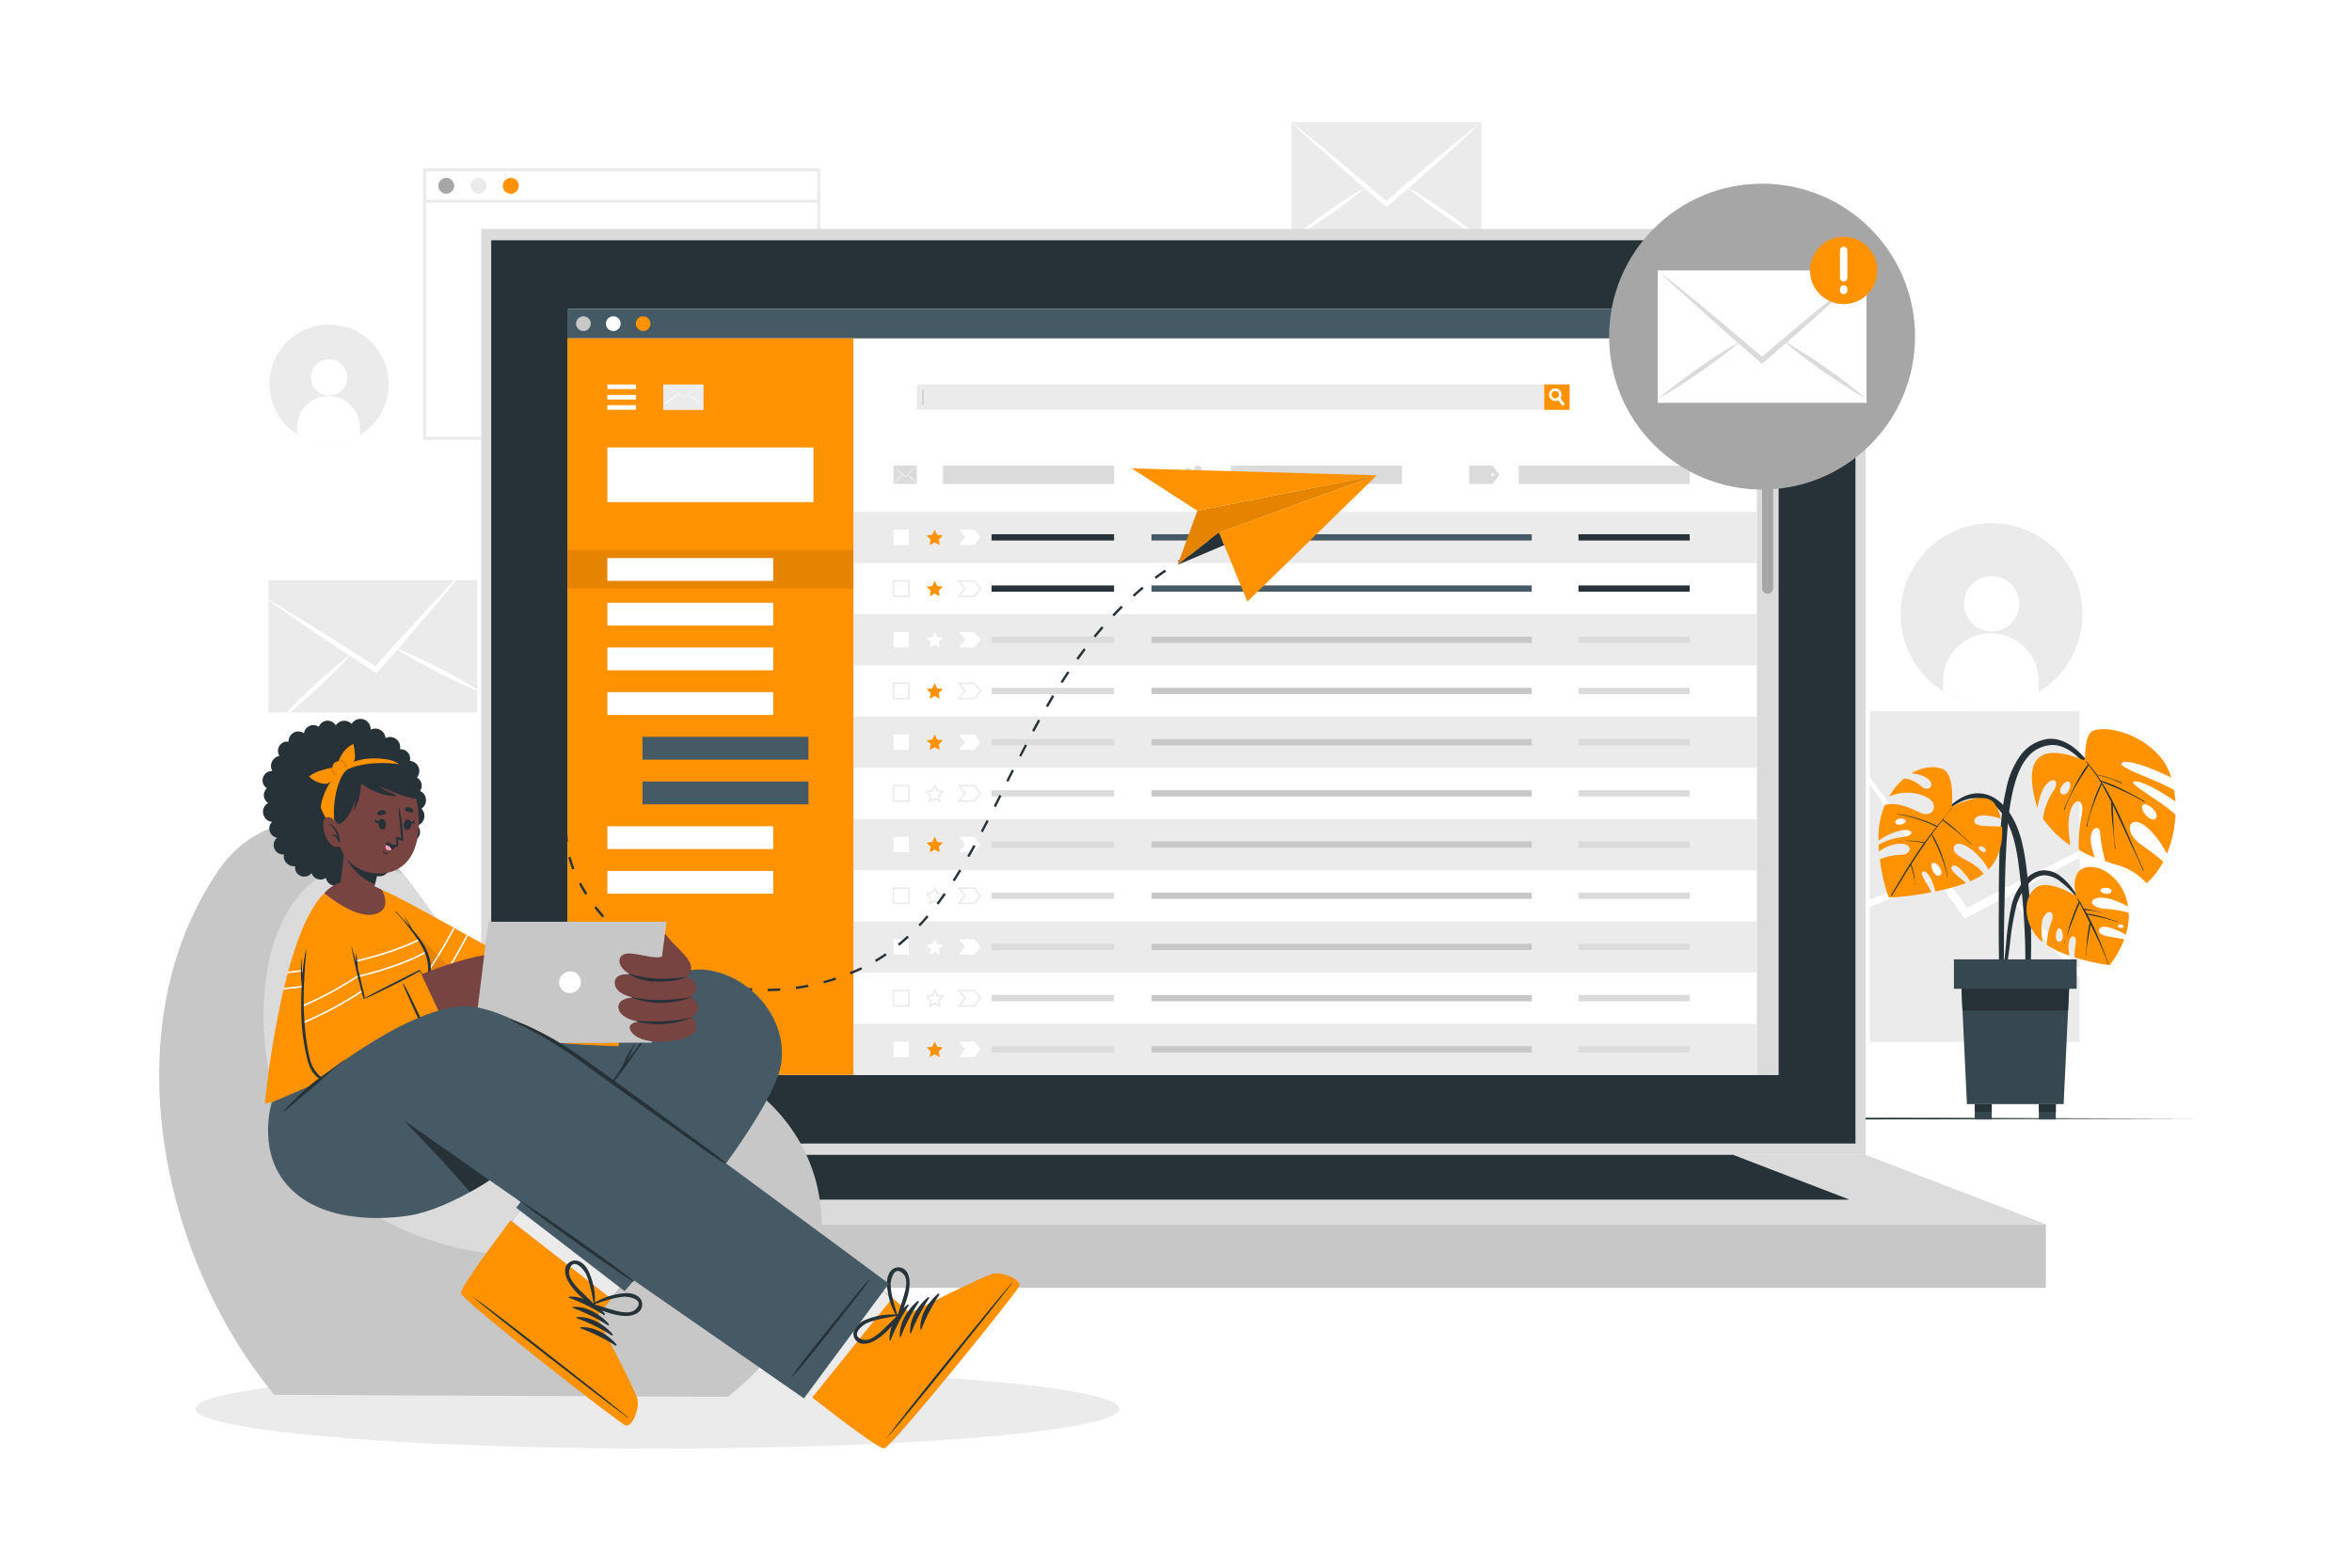 <svg class="animated" id="freepik_stories-emails" xmlns="http://www.w3.org/2000/svg" viewBox="0 0 750 500" version="1.1" xmlns:xlink="http://www.w3.org/1999/xlink" xmlns:svgjs="http://svgjs.com/svgjs"><style>svg#freepik_stories-emails:not(.animated) .animable {opacity: 0;}svg#freepik_stories-emails.animated #freepik--background-complete--inject-14 {animation: 0.9s 1 forwards cubic-bezier(.36,-0.01,.5,1.38) slideLeft,3s Infinite  linear floating;animation-delay: 0s,1.9s;}svg#freepik_stories-emails.animated #freepik--paper-plane--inject-14 {animation: 1.5s Infinite  linear wind;animation-delay: 0.5s;}svg#freepik_stories-emails.animated #freepik--Notification--inject-14 {animation: 1.5s Infinite  linear heartbeat;animation-delay: 0s;}svg#freepik_stories-emails.animated #freepik--Character--inject-14 {animation: 6s Infinite  linear wind;animation-delay: 0s;}            @keyframes slideLeft {                0% {                    opacity: 0;                    transform: translateX(-30px);                }                100% {                    opacity: 1;                    transform: translateX(0);                }            }                    @keyframes floating {                0% {                    opacity: 1;                    transform: translateY(0px);                }                50% {                    transform: translateY(-10px);                }                100% {                    opacity: 1;                    transform: translateY(0px);                }            }                    @keyframes wind {                0% {                    transform: rotate( 0deg );                }                25% {                    transform: rotate( 1deg );                }                75% {                    transform: rotate( -1deg );                }            }                    @keyframes heartbeat {                0% {                    transform: scale(1);                }                10% {                    transform: scale(1.1);                }                30% {                    transform: scale(1);                }                40% {                    transform: scale(1);                }                50% {                    transform: scale(1.1);                }                60% {                    transform: scale(1);                }                100% {                    transform: scale(1);                }            }        </style><g id="freepik--background-complete--inject-14" class="animable" style="transform-origin: 385.867px 181.629px;"><path d="M650,220.72a28.4,28.4,0,0,1-8.4,3.4,29,29,0,1,1,8.4-3.4Z" style="fill: rgb(235, 235, 235); transform-origin: 635.053px 195.869px;" id="el6osbbxwkk6x" class="animable"></path><path d="M643.92,192.67a8.82,8.82,0,1,1-8.71-8.92A8.82,8.82,0,0,1,643.92,192.67Z" style="fill: rgb(255, 255, 255); transform-origin: 635.101px 192.569px;" id="elm3g7kj5dpf9" class="animable"></path><path d="M650.06,217.08l0,3.64a28.4,28.4,0,0,1-8.4,3.4,28.81,28.81,0,0,1-22.08-3.77l0-3.63a15.25,15.25,0,0,1,30.49.36Z" style="fill: rgb(255, 255, 255); transform-origin: 634.825px 213.438px;" id="elu3z7k5yvfdj" class="animable"></path><path d="M114.72,138.82a19,19,0,0,1-28.29-12,19,19,0,1,1,28.29,12Z" style="fill: rgb(235, 235, 235); transform-origin: 104.94px 122.531px;" id="ele467navigqi" class="animable"></path><path d="M110.73,120.45A5.78,5.78,0,1,1,105,114.6,5.78,5.78,0,0,1,110.73,120.45Z" style="fill: rgb(255, 255, 255); transform-origin: 104.95px 120.38px;" id="elbkd6e0hlgdu" class="animable"></path><path d="M114.75,136.44l0,2.38a19,19,0,0,1-20-.25l0-2.37a10,10,0,1,1,20,.24Z" style="fill: rgb(255, 255, 255); transform-origin: 104.75px 133.93px;" id="el9wbkqdzs43m" class="animable"></path><path d="M261.56,140.3H134.92V53.67H261.56Zm-125.64-1H260.56V54.67H135.92Z" style="fill: rgb(235, 235, 235); transform-origin: 198.24px 96.985px;" id="eljedeycszbwl" class="animable"></path><path d="M144.82,59.25a2.52,2.52,0,1,1-2.52-2.52A2.52,2.52,0,0,1,144.82,59.25Z" style="fill: rgb(166, 166, 166); transform-origin: 142.3px 59.25px;" id="el1ppk5mamzn" class="animable"></path><path d="M155.11,59.25a2.52,2.52,0,1,1-2.52-2.52A2.52,2.52,0,0,1,155.11,59.25Z" style="fill: rgb(235, 235, 235); transform-origin: 152.59px 59.25px;" id="el0zdbej8v47v" class="animable"></path><path d="M165.41,59.25a2.53,2.53,0,1,1-2.52-2.52A2.52,2.52,0,0,1,165.41,59.25Z" style="fill: #FF9200; transform-origin: 162.88px 59.26px;" id="el2462cbeqezy" class="animable"></path><rect x="135.42" y="63.68" width="125.64" height="1" style="fill: rgb(235, 235, 235); transform-origin: 198.24px 64.18px;" id="elzjn62zgxii" class="animable"></rect><g id="el046sigd2ol4d"><rect x="85.57" y="185.02" width="66.59" height="42.23" style="fill: rgb(235, 235, 235); transform-origin: 118.865px 206.135px; transform: rotate(-7.77deg);" class="animable" id="el3phbff18v5k"></rect></g><path d="M149,180.72c-2.32,2.91-4.7,5.72-7,8.6s-4.75,5.64-7.15,8.44-5,5.82-7.52,8.71l-.22.27q-3.34,3.82-6.7,7.63l-.34.37-.41-.26c-2.83-1.86-5.66-3.71-8.49-5.58a2.49,2.49,0,0,1-.3-.19q-4.8-3.15-9.59-6.38-4.56-3.08-9.13-6.22c-3-2.14-6.08-4.21-9.09-6.39,3.13,1.79,6.23,3.71,9.34,5.56s6.21,3.8,9.3,5.74q5.16,3.21,10.33,6.53h0l7.73,4.95c2-2.28,4.07-4.58,6.11-6.84l0,0c2.72-3,5.45-6.06,8.2-9q3.69-4,7.42-8C144,186,146.47,183.29,149,180.72Z" style="fill: rgb(255, 255, 255); transform-origin: 116.03px 197.73px;" id="el3m8vrj5msqb" class="animable"></path><path d="M112.22,208.49a.5.5,0,0,0-.07.08l-.92,1c-1.47,1.63-3,3.2-4.53,4.73-1.88,1.89-3.82,3.72-5.77,5.54s-4,3.58-6,5.31-4.09,3.43-6.25,5c1.76-2,3.62-3.95,5.51-5.83s3.83-3.72,5.77-5.54,4-3.59,6-5.32c1.61-1.38,3.27-2.75,5-4l1.18-.9Z" style="fill: rgb(255, 255, 255); transform-origin: 100.45px 219.32px;" id="elh8cxoammo8n" class="animable"></path><path d="M154.37,221.24c-2.51-1-5-2.05-7.37-3.17s-4.81-2.31-7.19-3.51-4.73-2.48-7.05-3.79c-1.89-1.07-3.76-2.17-5.6-3.34l-1.17-.75-.09-.06.11,0,1.38.56c2,.8,3.94,1.67,5.87,2.57,2.43,1.12,4.81,2.31,7.19,3.52s4.72,2.47,7,3.79S152.13,219.76,154.37,221.24Z" style="fill: rgb(255, 255, 255); transform-origin: 140.135px 213.93px;" id="elw4mg6b3tam" class="animable"></path><g id="elfc961brj8wm"><rect x="596.23" y="226.85" width="66.9" height="105.49" style="fill: rgb(235, 235, 235); transform-origin: 629.68px 279.595px; transform: rotate(-76.68deg);" class="animable" id="elsgkyo0abwd"></rect></g><path d="M688.71,259.19c-5.09,3-10.21,5.78-15.31,8.7s-10.24,5.64-15.38,8.41q-8,4.35-16.08,8.58l-.49.28q-7.11,3.73-14.25,7.46l-.7.35-.45-.62q-4.71-6.53-9.38-13.08c-.11-.13-.22-.29-.33-.45-3.54-4.94-7.05-9.89-10.54-14.9-3.33-4.76-6.65-9.58-10-14.39s-6.58-9.69-9.79-14.64c3.61,4.45,7.09,9,10.63,13.55s7,9.15,10.48,13.78q5.8,7.69,11.55,15.54s0,0,0,0c2.87,3.89,5.74,7.81,8.61,11.72,4.3-2.22,8.62-4.45,12.93-6.62,0,0,0,0,0,0,5.76-2.93,11.51-5.85,17.28-8.71q7.75-3.86,15.53-7.6C678.32,264.09,683.49,261.55,688.71,259.19Z" style="fill: rgb(255, 255, 255); transform-origin: 637.36px 263.93px;" id="elrdjf90f6ebs" class="animable"></path><path d="M618.51,279.28c-.06,0-.1.06-.15.08l-1.94,1q-4.63,2.34-9.38,4.4c-3.86,1.73-7.77,3.33-11.69,4.9s-7.87,3-11.86,4.44-8,2.75-12.11,3.88c3.76-2,7.6-3.77,11.46-5.48s7.78-3.32,11.69-4.9,7.89-3,11.88-4.45c3.18-1.12,6.4-2.2,9.65-3.15.76-.23,1.51-.44,2.27-.65Z" style="fill: rgb(255, 255, 255); transform-origin: 594.945px 288.63px;" id="el4l92gqwv6lj" class="animable"></path><path d="M673.55,322.15c-3.16-2.85-6.16-5.85-9.08-8.89s-5.79-6.16-8.63-9.29-5.58-6.35-8.26-9.62c-2.19-2.65-4.33-5.34-6.38-8.12l-1.3-1.77s-.06-.1-.1-.14a.63.63,0,0,0,.13.11l1.74,1.62c2.48,2.31,4.86,4.71,7.21,7.14,2.94,3.05,5.79,6.16,8.61,9.3s5.58,6.35,8.26,9.62S671.08,318.68,673.55,322.15Z" style="fill: rgb(255, 255, 255); transform-origin: 656.675px 303.235px;" id="elmnhn9zr7b9k" class="animable"></path><rect x="411.8" y="38.96" width="60.61" height="38.44" style="fill: rgb(235, 235, 235); transform-origin: 442.105px 58.18px;" id="elxb6x6fpr4m9" class="animable"></rect><path d="M472.4,39c-2.44,2.34-4.94,4.58-7.4,6.89s-5,4.51-7.49,6.73-5.23,4.64-7.85,6.93l-.24.22-7,6.06-.34.28-.34-.28-7-6.07-.25-.21q-3.94-3.43-7.86-6.94c-2.5-2.21-5-4.47-7.47-6.72s-5-4.55-7.41-6.89c2.6,2,5.16,4.11,7.73,6.17s5.14,4.18,7.69,6.32q4.25,3.52,8.5,7.15l0,0c2.12,1.79,4.24,3.6,6.37,5.41,2.11-1.81,4.23-3.63,6.35-5.41,0,0,0,0,0,0q4.25-3.6,8.51-7.16,3.81-3.18,7.67-6.3C467.24,43.07,469.8,41,472.4,39Z" style="fill: rgb(255, 255, 255); transform-origin: 442.075px 52.555px;" id="elbb7onpkoirs" class="animable"></path><path d="M435.82,59.48s-.05.05-.08.06c-.32.28-.63.55-.95.81-1.52,1.29-3.08,2.52-4.66,3.71-1.93,1.47-3.91,2.88-5.89,4.29s-4,2.73-6,4.05-4.12,2.59-6.26,3.76c1.84-1.61,3.75-3.11,5.68-4.57s3.92-2.89,5.89-4.29,4-2.75,6.05-4.06c1.63-1.05,3.29-2.08,5-3l1.18-.67Z" style="fill: rgb(255, 255, 255); transform-origin: 423.9px 67.82px;" id="elsrcfa41ugkt" class="animable"></path><path d="M472.26,76.16C470.12,75,468,73.71,466,72.4S462,69.72,460,68.35s-4-2.82-5.89-4.29c-1.57-1.19-3.13-2.41-4.64-3.7l-1-.82s0,0-.07-.06l.09.05,1.18.67c1.69,1,3.34,2,5,3,2.05,1.31,4.05,2.68,6,4.06s4,2.81,5.89,4.29S470.42,74.55,472.26,76.16Z" style="fill: rgb(255, 255, 255); transform-origin: 460.33px 67.82px;" id="elt7wto9v993o" class="animable"></path></g><g id="freepik--Shadow--inject-14" class="animable" style="transform-origin: 209.64px 449.33px;"><ellipse cx="209.64" cy="449.33" rx="147.31" ry="12.68" style="fill: rgb(235, 235, 235); transform-origin: 209.64px 449.33px;" id="elczw5t2ce0aj" class="animable"></ellipse></g><g id="freepik--Floor--inject-14" class="animable" style="transform-origin: 375px 356.765px;"><polygon points="50.72 356.77 131.79 356.52 212.86 356.43 375 356.27 537.14 356.43 618.21 356.52 699.28 356.77 618.21 357.01 537.14 357.1 375 357.26 212.86 357.1 131.79 357.01 50.72 356.77" style="fill: rgb(38, 50, 56); transform-origin: 375px 356.765px;" id="elbpwmnvlh9ib" class="animable"></polygon></g><g id="freepik--Device--inject-14" class="animable" style="transform-origin: 374.16px 241.885px;"><rect x="153.44" y="73.03" width="441.45" height="295.29" style="fill: rgb(219, 219, 219); transform-origin: 374.165px 220.675px;" id="elp2n8yygdvo" class="animable"></rect><rect x="156.64" y="76.63" width="435.03" height="288.09" style="fill: rgb(38, 50, 56); transform-origin: 374.155px 220.675px;" id="el5jpdgw4t7ig" class="animable"></rect><rect x="95.94" y="390.47" width="556.44" height="20.27" style="fill: rgb(199, 199, 199); transform-origin: 374.16px 400.605px;" id="elsqauqk3yedo" class="animable"></rect><polygon points="95.94 390.46 153.44 368.32 594.88 368.32 652.38 390.46 95.94 390.46" style="fill: rgb(219, 219, 219); transform-origin: 374.16px 379.39px;" id="el0sic9cbduu7" class="animable"></polygon><polygon points="158.57 382.61 195.67 368.32 552.64 368.32 589.75 382.61 158.57 382.61" style="fill: rgb(38, 50, 56); transform-origin: 374.16px 375.465px;" id="elhco71gei0yr" class="animable"></polygon><rect x="181.23" y="98.52" width="385.86" height="244.32" style="fill: rgb(255, 255, 255); transform-origin: 374.16px 220.68px;" id="elfzvwefgena5" class="animable"></rect><rect x="180.9" y="98.52" width="386.19" height="9.4" style="fill: rgb(69, 90, 100); transform-origin: 373.995px 103.22px;" id="elmddnk9awmdg" class="animable"></rect><path d="M188.38,103.22a2.34,2.34,0,1,1-2.34-2.33A2.33,2.33,0,0,1,188.38,103.22Z" style="fill: rgb(199, 199, 199); transform-origin: 186.04px 103.23px;" id="elvjdy8mhjw9c" class="animable"></path><path d="M197.9,103.22a2.34,2.34,0,1,1-2.34-2.33A2.33,2.33,0,0,1,197.9,103.22Z" style="fill: rgb(255, 255, 255); transform-origin: 195.56px 103.23px;" id="elzsbwhniw4td" class="animable"></path><path d="M207.42,103.22a2.34,2.34,0,1,1-2.33-2.33A2.33,2.33,0,0,1,207.42,103.22Z" style="fill: #FF9200; transform-origin: 205.08px 103.23px;" id="eljsu6ho5azos" class="animable"></path><rect x="560.24" y="107.92" width="6.85" height="234.91" style="fill: rgb(219, 219, 219); transform-origin: 563.665px 225.375px;" id="elx0hzzebnqm" class="animable"></rect><path d="M563.66,189.36h0a1.77,1.77,0,0,1-1.77-1.77V111.06a1.77,1.77,0,0,1,1.77-1.77h0a1.77,1.77,0,0,1,1.77,1.77v76.53A1.77,1.77,0,0,1,563.66,189.36Z" style="fill: rgb(166, 166, 166); transform-origin: 563.66px 149.325px;" id="elcw1cjm65lsb" class="animable"></path><rect x="292.43" y="122.7" width="207.99" height="7.91" style="fill: rgb(255, 255, 255); transform-origin: 396.425px 126.655px;" id="elq44n7xesk5" class="animable"></rect><path d="M500.5,130.69H292.35v-8.07H500.5Z" style="fill: rgb(235, 235, 235); transform-origin: 396.425px 126.655px;" id="elyc1d636fgs" class="animable"></path><rect x="492.42" y="122.62" width="8.08" height="8.08" style="fill: #FF9200; transform-origin: 496.46px 126.66px;" id="elrvsj6j1b28h" class="animable"></rect><path d="M499,128.87l-.73.55-1.36-1.78-.49-.66a.88.88,0,0,0,.28-.16,1.25,1.25,0,0,0,.38-.48l.52.69Z" style="fill: rgb(255, 255, 255); transform-origin: 497.71px 127.88px;" id="elsukii8czky" class="animable"></path><path d="M497.53,124.66a2,2,0,1,0-.65,3,1.67,1.67,0,0,0,.28-.18,2.08,2.08,0,0,0,.41-.43A2,2,0,0,0,497.53,124.66Zm-.86,2.16a.88.88,0,0,1-.28.16,1.17,1.17,0,0,1-1.39-.38,1.19,1.19,0,1,1,2.05-.26A1.25,1.25,0,0,1,496.67,126.82Z" style="fill: rgb(255, 255, 255); transform-origin: 495.949px 125.888px;" id="eldehw58ehjhi" class="animable"></path><rect x="294.08" y="124.25" width="0.42" height="4.8" style="fill: rgb(199, 199, 199); transform-origin: 294.29px 126.65px;" id="elsrquuq9g0z" class="animable"></rect><path d="M546.34,130.92a4.63,4.63,0,0,1-1.29.54,4.5,4.5,0,0,1-5.43-3.3,4.49,4.49,0,1,1,6.72,2.76Z" style="fill: #FF9200; transform-origin: 543.983px 127.098px;" id="elq4p09tpvafa" class="animable"></path><path d="M545.35,126.58a1.37,1.37,0,1,1-1.37-1.37A1.37,1.37,0,0,1,545.35,126.58Z" style="fill: rgb(255, 255, 255); transform-origin: 543.98px 126.58px;" id="el6jr22r7xacq" class="animable"></path><path d="M546.34,130.35v.57a4.63,4.63,0,0,1-1.29.54,4.43,4.43,0,0,1-3.43-.55v-.56a2.36,2.36,0,0,1,4.72,0Z" style="fill: rgb(255, 255, 255); transform-origin: 543.98px 129.795px;" id="elvp6ddsjhrr" class="animable"></path><path d="M530.78,131.59h-3.13v-1.11a.16.16,0,0,0-.09-.15l-.34-.19a.17.17,0,0,0-.18,0l-1,.55-1.56-2.7,1-.56a.18.18,0,0,0,.08-.16c0-.06,0-.13,0-.19s0-.13,0-.19a.18.18,0,0,0-.08-.16l-1-.56,1.56-2.7,1,.55a.17.17,0,0,0,.18,0,3.79,3.79,0,0,1,.34-.2.14.14,0,0,0,.09-.14v-1.11h3.13v1.11a.18.18,0,0,0,.09.15,1.86,1.86,0,0,1,.34.19.17.17,0,0,0,.18,0l1-.55,1.56,2.7-1,.56a.18.18,0,0,0-.08.16c0,.06,0,.12,0,.19s0,.13,0,.19a.18.18,0,0,0,.08.16l1,.56-1.56,2.7-1-.55a.17.17,0,0,0-.18,0l-.34.19a.16.16,0,0,0-.09.15Zm-2.35-.78H530v-.33a.94.94,0,0,1,.52-.84l.27-.15a1,1,0,0,1,1,0l.28.17.79-1.36-.29-.17a.93.93,0,0,1-.47-.87v-.3a.94.94,0,0,1,.47-.88l.29-.16-.79-1.36-.28.16a.93.93,0,0,1-1,0l-.27-.15a1,1,0,0,1-.52-.84v-.33h-1.57v.33a1,1,0,0,1-.52.84l-.27.15a.93.93,0,0,1-1,0l-.28-.16-.79,1.36.29.16a.94.94,0,0,1,.47.88v.3a1,1,0,0,1-.47.88l-.29.16.79,1.36.28-.17a1,1,0,0,1,1,0l.27.16a.94.94,0,0,1,.52.84Zm.79-1.43a2.31,2.31,0,1,1,2.31-2.31A2.31,2.31,0,0,1,529.22,129.38Zm0-3.84a1.53,1.53,0,1,0,1.53,1.53A1.53,1.53,0,0,0,529.22,125.54Z" style="fill: rgb(219, 219, 219); transform-origin: 529.215px 127.08px;" id="elqr98b3b464" class="animable"></path><rect x="272.14" y="163.23" width="288.1" height="16.33" style="fill: rgb(235, 235, 235); transform-origin: 416.19px 171.395px;" id="elmljtsfruvbl" class="animable"></rect><rect x="284.92" y="168.94" width="4.9" height="4.9" style="fill: rgb(255, 255, 255); transform-origin: 287.37px 171.39px;" id="elkvvpjxmev2d" class="animable"></rect><polygon points="310.66 173.84 305.76 173.84 307.76 171.39 305.76 168.94 310.66 168.94 312.66 171.39 310.66 173.84" style="fill: rgb(255, 255, 255); transform-origin: 309.21px 171.39px;" id="elxsbdvl8l9s" class="animable"></polygon><polygon points="298.06 168.94 298.85 170.55 300.64 170.81 299.35 172.07 299.65 173.84 298.06 173 296.46 173.84 296.77 172.07 295.48 170.81 297.26 170.55 298.06 168.94" style="fill: #FF9200; transform-origin: 298.06px 171.39px;" id="eliw8haohrhr" class="animable"></polygon><rect x="316.18" y="170.39" width="39.07" height="2" style="fill: rgb(38, 50, 56); transform-origin: 335.715px 171.39px;" id="elygve4brpsb" class="animable"></rect><rect x="503.34" y="170.39" width="35.47" height="2" style="fill: rgb(38, 50, 56); transform-origin: 521.075px 171.39px;" id="elb6kich4i00o" class="animable"></rect><rect x="367.18" y="170.39" width="121.26" height="2" style="fill: rgb(69, 90, 100); transform-origin: 427.81px 171.39px;" id="el443qvetpm47" class="animable"></rect><rect x="284.92" y="185.27" width="4.9" height="4.9" style="fill: rgb(255, 255, 255); transform-origin: 287.37px 187.72px;" id="elkvbidp9qjiq" class="animable"></rect><path d="M290.08,190.42h-5.41V185h5.41Zm-4.91-.5h4.41v-4.4h-4.41Z" style="fill: rgb(235, 235, 235); transform-origin: 287.375px 187.71px;" id="eldumgfpllhhl" class="animable"></path><polygon points="310.66 190.17 305.76 190.17 307.76 187.72 305.76 185.27 310.66 185.27 312.66 187.72 310.66 190.17" style="fill: rgb(255, 255, 255); transform-origin: 309.21px 187.72px;" id="ell0ifw5jta1" class="animable"></polygon><path d="M310.78,190.42h-5.55l2.2-2.7-2.2-2.7h5.55l2.2,2.7Zm-4.5-.5h4.26l1.8-2.2-1.8-2.2h-4.26l1.8,2.2Z" style="fill: rgb(235, 235, 235); transform-origin: 309.105px 187.72px;" id="eljia9ujufhp" class="animable"></path><polygon points="298.06 185.27 298.85 186.88 300.64 187.14 299.35 188.4 299.65 190.17 298.06 189.33 296.46 190.17 296.77 188.4 295.48 187.14 297.26 186.88 298.06 185.27" style="fill: #FF9200; transform-origin: 298.06px 187.72px;" id="el1w5z96b1fd1i" class="animable"></polygon><rect x="316.18" y="186.72" width="39.07" height="2" style="fill: rgb(38, 50, 56); transform-origin: 335.715px 187.72px;" id="elvf1tk36flc" class="animable"></rect><rect x="503.34" y="186.72" width="35.47" height="2" style="fill: rgb(38, 50, 56); transform-origin: 521.075px 187.72px;" id="el5201tq0xe6" class="animable"></rect><rect x="367.18" y="186.72" width="121.26" height="2" style="fill: rgb(69, 90, 100); transform-origin: 427.81px 187.72px;" id="ellq6c0b27fj" class="animable"></rect><rect x="272.14" y="195.88" width="288.1" height="16.33" style="fill: rgb(235, 235, 235); transform-origin: 416.19px 204.045px;" id="elbne580j56w" class="animable"></rect><rect x="284.92" y="201.59" width="4.9" height="4.9" style="fill: rgb(255, 255, 255); transform-origin: 287.37px 204.04px;" id="el2yal58joy6u" class="animable"></rect><polygon points="310.66 206.5 305.76 206.5 307.76 204.05 305.76 201.59 310.66 201.59 312.66 204.05 310.66 206.5" style="fill: rgb(255, 255, 255); transform-origin: 309.21px 204.045px;" id="elgjl586i5ufp" class="animable"></polygon><polygon points="298.06 201.59 298.85 203.21 300.64 203.47 299.35 204.72 299.65 206.5 298.06 205.66 296.46 206.5 296.77 204.72 295.48 203.47 297.26 203.21 298.06 201.59" style="fill: rgb(255, 255, 255); transform-origin: 298.06px 204.045px;" id="elhnawnugynxu" class="animable"></polygon><rect x="316.18" y="203.05" width="39.07" height="2" style="fill: rgb(219, 219, 219); transform-origin: 335.715px 204.05px;" id="elqptno01psvj" class="animable"></rect><rect x="503.34" y="203.05" width="35.47" height="2" style="fill: rgb(219, 219, 219); transform-origin: 521.075px 204.05px;" id="eldk79jl95ug" class="animable"></rect><rect x="367.18" y="203.05" width="121.26" height="2" style="fill: rgb(199, 199, 199); transform-origin: 427.81px 204.05px;" id="el44hj750zoms" class="animable"></rect><rect x="284.92" y="217.92" width="4.9" height="4.9" style="fill: rgb(255, 255, 255); transform-origin: 287.37px 220.37px;" id="elc8zx1v66z5n" class="animable"></rect><path d="M290.08,223.08h-5.41v-5.41h5.41Zm-4.91-.5h4.41v-4.41h-4.41Z" style="fill: rgb(235, 235, 235); transform-origin: 287.375px 220.375px;" id="elahfybiomyki" class="animable"></path><polygon points="310.66 222.83 305.76 222.83 307.76 220.38 305.76 217.92 310.66 217.92 312.66 220.38 310.66 222.83" style="fill: rgb(255, 255, 255); transform-origin: 309.21px 220.375px;" id="elt25fcpt67v" class="animable"></polygon><path d="M310.78,223.08h-5.55l2.2-2.7-2.2-2.71h5.55l2.2,2.71Zm-4.5-.5h4.26l1.8-2.2-1.8-2.21h-4.26l1.8,2.21Z" style="fill: rgb(235, 235, 235); transform-origin: 309.105px 220.375px;" id="els0zibee0vso" class="animable"></path><polygon points="298.06 217.92 298.85 219.54 300.64 219.8 299.35 221.05 299.65 222.83 298.06 221.99 296.46 222.83 296.77 221.05 295.48 219.8 297.26 219.54 298.06 217.92" style="fill: #FF9200; transform-origin: 298.06px 220.375px;" id="elc1xdr7rcdz7" class="animable"></polygon><rect x="316.18" y="219.38" width="39.07" height="2" style="fill: rgb(219, 219, 219); transform-origin: 335.715px 220.38px;" id="elbipfc935o5d" class="animable"></rect><rect x="503.34" y="219.38" width="35.47" height="2" style="fill: rgb(219, 219, 219); transform-origin: 521.075px 220.38px;" id="elwbfhsmwu6fm" class="animable"></rect><rect x="367.18" y="219.38" width="121.26" height="2" style="fill: rgb(199, 199, 199); transform-origin: 427.81px 220.38px;" id="el2j288jj6c8h" class="animable"></rect><rect x="272.14" y="228.54" width="288.1" height="16.33" style="fill: rgb(235, 235, 235); transform-origin: 416.19px 236.705px;" id="elxlk62i02vu" class="animable"></rect><rect x="284.92" y="234.25" width="4.9" height="4.9" style="fill: rgb(255, 255, 255); transform-origin: 287.37px 236.7px;" id="el63wseyvlk19" class="animable"></rect><polygon points="310.66 239.16 305.76 239.16 307.76 236.7 305.76 234.25 310.66 234.25 312.66 236.7 310.66 239.16" style="fill: rgb(255, 255, 255); transform-origin: 309.21px 236.705px;" id="elf473szsbx4" class="animable"></polygon><polygon points="298.06 234.25 298.85 235.87 300.64 236.13 299.35 237.38 299.65 239.16 298.06 238.32 296.46 239.16 296.77 237.38 295.48 236.13 297.26 235.87 298.06 234.25" style="fill: #FF9200; transform-origin: 298.06px 236.705px;" id="el4j4qj1vy2d8" class="animable"></polygon><rect x="316.18" y="235.71" width="39.07" height="2" style="fill: rgb(219, 219, 219); transform-origin: 335.715px 236.71px;" id="el08zezn4kzi23" class="animable"></rect><rect x="503.34" y="235.71" width="35.47" height="2" style="fill: rgb(219, 219, 219); transform-origin: 521.075px 236.71px;" id="elsxdhsi55oq" class="animable"></rect><rect x="367.18" y="235.71" width="121.26" height="2" style="fill: rgb(199, 199, 199); transform-origin: 427.81px 236.71px;" id="el9r5qt1zuk8h" class="animable"></rect><rect x="284.92" y="250.58" width="4.9" height="4.91" style="fill: rgb(255, 255, 255); transform-origin: 287.37px 253.035px;" id="elv9vj6xden8" class="animable"></rect><path d="M290.08,255.74h-5.41v-5.41h5.41Zm-4.91-.5h4.41v-4.41h-4.41Z" style="fill: rgb(235, 235, 235); transform-origin: 287.375px 253.035px;" id="elsodxbynn15n" class="animable"></path><polygon points="310.66 255.49 305.76 255.49 307.76 253.03 305.76 250.58 310.66 250.58 312.66 253.03 310.66 255.49" style="fill: rgb(255, 255, 255); transform-origin: 309.21px 253.035px;" id="elcf2sd724rm" class="animable"></polygon><path d="M310.78,255.74h-5.55l2.2-2.71-2.2-2.7h5.55L313,253Zm-4.5-.5h4.26l1.8-2.21-1.8-2.2h-4.26l1.8,2.2Z" style="fill: rgb(235, 235, 235); transform-origin: 309.115px 253.035px;" id="elx0n8ddh6ku7" class="animable"></path><polygon points="298.06 250.58 298.85 252.19 300.64 252.45 299.35 253.71 299.65 255.49 298.06 254.65 296.46 255.49 296.77 253.71 295.48 252.45 297.26 252.19 298.06 250.58" style="fill: rgb(255, 255, 255); transform-origin: 298.06px 253.035px;" id="elg40vl69ex3g" class="animable"></polygon><path d="M300,255.94l-1.92-1-1.93,1,.37-2.14-1.56-1.52,2.15-.31,1-1.95,1,1.95,2.15.31-1.55,1.52Zm-1.92-1.57,1.26.66-.24-1.41,1-1-1.41-.21-.63-1.27-.63,1.27-1.41.21,1,1L296.8,255Z" style="fill: rgb(235, 235, 235); transform-origin: 298.11px 252.98px;" id="elhjd29csdg25" class="animable"></path><rect x="316.18" y="252.04" width="39.07" height="2" style="fill: rgb(219, 219, 219); transform-origin: 335.715px 253.04px;" id="el573gbeo3yhl" class="animable"></rect><rect x="503.34" y="252.04" width="35.47" height="2" style="fill: rgb(219, 219, 219); transform-origin: 521.075px 253.04px;" id="el3v6c38otlbf" class="animable"></rect><rect x="367.18" y="252.04" width="121.26" height="2" style="fill: rgb(199, 199, 199); transform-origin: 427.81px 253.04px;" id="elvx0yc5noboo" class="animable"></rect><rect x="272.14" y="261.2" width="288.1" height="16.33" style="fill: rgb(235, 235, 235); transform-origin: 416.19px 269.365px;" id="elb3fvf0z2a" class="animable"></rect><rect x="284.92" y="266.91" width="4.9" height="4.9" style="fill: rgb(255, 255, 255); transform-origin: 287.37px 269.36px;" id="el3puzervsqlb" class="animable"></rect><polygon points="310.66 271.81 305.76 271.81 307.76 269.36 305.76 266.91 310.66 266.91 312.66 269.36 310.66 271.81" style="fill: rgb(255, 255, 255); transform-origin: 309.21px 269.36px;" id="elt3zwlxdakmk" class="animable"></polygon><polygon points="298.06 266.91 298.85 268.52 300.64 268.78 299.35 270.04 299.65 271.81 298.06 270.98 296.46 271.81 296.77 270.04 295.48 268.78 297.26 268.52 298.06 266.91" style="fill: #FF9200; transform-origin: 298.06px 269.36px;" id="eli1y6ikt5ixe" class="animable"></polygon><rect x="316.18" y="268.36" width="39.07" height="2" style="fill: rgb(219, 219, 219); transform-origin: 335.715px 269.36px;" id="el8ekikdot8bd" class="animable"></rect><rect x="503.34" y="268.36" width="35.47" height="2" style="fill: rgb(219, 219, 219); transform-origin: 521.075px 269.36px;" id="elt5pxap2r7h" class="animable"></rect><rect x="367.18" y="268.36" width="121.26" height="2" style="fill: rgb(199, 199, 199); transform-origin: 427.81px 269.36px;" id="elr8dcvllnr9" class="animable"></rect><rect x="284.92" y="283.24" width="4.9" height="4.9" style="fill: rgb(255, 255, 255); transform-origin: 287.37px 285.69px;" id="el2y4c5103re7" class="animable"></rect><path d="M290.08,288.39h-5.41V283h5.41Zm-4.91-.5h4.41v-4.4h-4.41Z" style="fill: rgb(235, 235, 235); transform-origin: 287.375px 285.695px;" id="elis1o24uvp68" class="animable"></path><polygon points="310.66 288.14 305.76 288.14 307.76 285.69 305.76 283.24 310.66 283.24 312.66 285.69 310.66 288.14" style="fill: rgb(255, 255, 255); transform-origin: 309.21px 285.69px;" id="elxr69qb15jzp" class="animable"></polygon><path d="M310.78,288.39h-5.55l2.2-2.7-2.2-2.7h5.55l2.2,2.7Zm-4.5-.5h4.26l1.8-2.2-1.8-2.2h-4.26l1.8,2.2Z" style="fill: rgb(235, 235, 235); transform-origin: 309.105px 285.69px;" id="eld0bfl2cm97t" class="animable"></path><polygon points="298.06 283.24 298.85 284.85 300.64 285.11 299.35 286.37 299.65 288.14 298.06 287.31 296.46 288.14 296.77 286.37 295.48 285.11 297.26 284.85 298.06 283.24" style="fill: rgb(255, 255, 255); transform-origin: 298.06px 285.69px;" id="elrzgxqcxwkfq" class="animable"></polygon><path d="M300,288.6l-1.92-1-1.93,1,.37-2.14-1.56-1.52,2.15-.32,1-1.95,1,1.95,2.15.32-1.55,1.52ZM298.06,287l1.26.67-.24-1.41,1-1-1.41-.21-.63-1.28-.63,1.28-1.41.21,1,1-.24,1.41Z" style="fill: rgb(235, 235, 235); transform-origin: 298.11px 285.635px;" id="elh260bluu0jr" class="animable"></path><rect x="316.18" y="284.69" width="39.07" height="2" style="fill: rgb(219, 219, 219); transform-origin: 335.715px 285.69px;" id="elg8ep7fnbbx" class="animable"></rect><rect x="503.34" y="284.69" width="35.47" height="2" style="fill: rgb(219, 219, 219); transform-origin: 521.075px 285.69px;" id="eljtadjego0uq" class="animable"></rect><rect x="367.18" y="284.69" width="121.26" height="2" style="fill: rgb(199, 199, 199); transform-origin: 427.81px 285.69px;" id="elo1o01b2p9q" class="animable"></rect><rect x="272.14" y="293.85" width="288.1" height="16.33" style="fill: rgb(235, 235, 235); transform-origin: 416.19px 302.015px;" id="eljptaorkpzh" class="animable"></rect><rect x="284.92" y="299.57" width="4.9" height="4.91" style="fill: rgb(255, 255, 255); transform-origin: 287.37px 302.025px;" id="elswd5ijzcqua" class="animable"></rect><polygon points="310.66 304.47 305.76 304.47 307.76 302.02 305.76 299.57 310.66 299.57 312.66 302.02 310.66 304.47" style="fill: rgb(255, 255, 255); transform-origin: 309.21px 302.02px;" id="el6jw73m1wai2" class="animable"></polygon><polygon points="298.06 299.57 298.85 301.18 300.64 301.44 299.35 302.7 299.65 304.47 298.06 303.63 296.46 304.47 296.77 302.7 295.48 301.44 297.26 301.18 298.06 299.57" style="fill: rgb(255, 255, 255); transform-origin: 298.06px 302.02px;" id="elc0eeldyo5wh" class="animable"></polygon><rect x="316.18" y="301.02" width="39.07" height="2" style="fill: rgb(219, 219, 219); transform-origin: 335.715px 302.02px;" id="el0s9g7l9m5jin" class="animable"></rect><rect x="503.34" y="301.02" width="35.47" height="2" style="fill: rgb(219, 219, 219); transform-origin: 521.075px 302.02px;" id="el5nocm3nu50v" class="animable"></rect><rect x="367.18" y="301.02" width="121.26" height="2" style="fill: rgb(199, 199, 199); transform-origin: 427.81px 302.02px;" id="elck90k425ije" class="animable"></rect><rect x="284.92" y="315.89" width="4.9" height="4.91" style="fill: rgb(255, 255, 255); transform-origin: 287.37px 318.345px;" id="elkesgvfs2jpg" class="animable"></rect><path d="M290.08,321.05h-5.41v-5.41h5.41Zm-4.91-.5h4.41v-4.41h-4.41Z" style="fill: rgb(235, 235, 235); transform-origin: 287.375px 318.345px;" id="elqa92u8e8bn" class="animable"></path><polygon points="310.66 320.8 305.76 320.8 307.76 318.35 305.76 315.89 310.66 315.89 312.66 318.35 310.66 320.8" style="fill: rgb(255, 255, 255); transform-origin: 309.21px 318.345px;" id="el0mzfu0sjmgn" class="animable"></polygon><path d="M310.78,321.05h-5.55l2.2-2.7-2.2-2.71h5.55l2.2,2.71Zm-4.5-.5h4.26l1.8-2.2-1.8-2.21h-4.26l1.8,2.21Z" style="fill: rgb(235, 235, 235); transform-origin: 309.105px 318.345px;" id="elw92bfjxe6r" class="animable"></path><polygon points="298.06 315.89 298.85 317.51 300.64 317.77 299.35 319.02 299.65 320.8 298.06 319.96 296.46 320.8 296.77 319.02 295.48 317.77 297.26 317.51 298.06 315.89" style="fill: rgb(255, 255, 255); transform-origin: 298.06px 318.345px;" id="eln9ei3xkl2p" class="animable"></polygon><path d="M300,321.26l-1.92-1-1.93,1,.37-2.15-1.56-1.52,2.15-.31,1-1.95,1,1.95,2.15.31-1.55,1.52Zm-1.92-1.58,1.26.66-.24-1.4,1-1-1.41-.2-.63-1.28-.63,1.28-1.41.2,1,1-.24,1.4Z" style="fill: rgb(235, 235, 235); transform-origin: 298.11px 318.295px;" id="el053pws5lgaku" class="animable"></path><rect x="316.18" y="317.35" width="39.07" height="2" style="fill: rgb(219, 219, 219); transform-origin: 335.715px 318.35px;" id="elh097iv5vn3f" class="animable"></rect><rect x="503.34" y="317.35" width="35.47" height="2" style="fill: rgb(219, 219, 219); transform-origin: 521.075px 318.35px;" id="el976k54vsg5f" class="animable"></rect><rect x="367.18" y="317.35" width="121.26" height="2" style="fill: rgb(199, 199, 199); transform-origin: 427.81px 318.35px;" id="el4hrivw4d2kt" class="animable"></rect><rect x="272.14" y="326.51" width="288.1" height="16.33" style="fill: rgb(235, 235, 235); transform-origin: 416.19px 334.675px;" id="elnr40j77lhxm" class="animable"></rect><rect x="284.92" y="332.22" width="4.9" height="4.9" style="fill: rgb(255, 255, 255); transform-origin: 287.37px 334.67px;" id="elv5sifs931zk" class="animable"></rect><polygon points="310.66 337.13 305.76 337.13 307.76 334.68 305.76 332.22 310.66 332.22 312.66 334.68 310.66 337.13" style="fill: rgb(255, 255, 255); transform-origin: 309.21px 334.675px;" id="el1urkor95xqp" class="animable"></polygon><polygon points="298.06 332.22 298.85 333.84 300.64 334.1 299.35 335.35 299.65 337.13 298.06 336.29 296.46 337.13 296.77 335.35 295.48 334.1 297.26 333.84 298.06 332.22" style="fill: #FF9200; transform-origin: 298.06px 334.675px;" id="elz8rff232b4k" class="animable"></polygon><rect x="316.18" y="333.68" width="39.07" height="2" style="fill: rgb(219, 219, 219); transform-origin: 335.715px 334.68px;" id="el9iin7ilmjm9" class="animable"></rect><rect x="503.34" y="333.68" width="35.47" height="2" style="fill: rgb(219, 219, 219); transform-origin: 521.075px 334.68px;" id="el1wjlj8p24d7" class="animable"></rect><rect x="367.18" y="333.68" width="121.26" height="2" style="fill: rgb(199, 199, 199); transform-origin: 427.81px 334.68px;" id="elj72zqbdv1il" class="animable"></rect><rect x="300.72" y="148.5" width="54.54" height="5.84" style="fill: rgb(219, 219, 219); transform-origin: 327.99px 151.42px;" id="el6r8waw9xlys" class="animable"></rect><rect x="284.92" y="148.5" width="7.43" height="5.84" style="fill: rgb(219, 219, 219); transform-origin: 288.635px 151.42px;" id="el981oygif244" class="animable"></rect><path d="M292.36,148.5l-.91.95-.92.93-1,1,0,0-.86.83,0,0,0,0-.86-.84,0,0-1-1-.92-.93-.91-.95c.32.27.63.56.95.85l.94.87,1.05,1h0l.78.75.78-.75h0l1.05-1,.94-.87C291.73,149.06,292,148.77,292.36,148.5Z" style="fill: rgb(255, 255, 255); transform-origin: 288.67px 150.35px;" id="elgn9mde62y0w" class="animable"></path><path d="M287.87,151.2h0l-.12.15c-.18.25-.38.48-.57.7l-.72.81-.74.76c-.25.25-.51.49-.77.71.22-.3.46-.59.7-.86s.48-.54.72-.81.49-.52.74-.76.4-.39.61-.57l.15-.13Z" style="fill: rgb(255, 255, 255); transform-origin: 286.41px 152.765px;" id="el6jmg1cb7m35" class="animable"></path><path d="M292.34,154.34c-.26-.22-.52-.46-.77-.71l-.74-.76c-.24-.27-.49-.53-.72-.81s-.39-.45-.57-.69l-.12-.16h0l.15.13c.21.18.41.37.61.57s.5.5.74.76.49.53.72.81S292.11,154,292.34,154.34Z" style="fill: rgb(255, 255, 255); transform-origin: 290.88px 152.775px;" id="el161dierxp7s" class="animable"></path><rect x="392.5" y="148.5" width="54.54" height="5.84" style="fill: rgb(219, 219, 219); transform-origin: 419.77px 151.42px;" id="elgo3d1b15dxa" class="animable"></rect><path d="M380.06,150.48a1.24,1.24,0,1,1-1.24-1.24A1.23,1.23,0,0,1,380.06,150.48Z" style="fill: rgb(219, 219, 219); transform-origin: 378.82px 150.48px;" id="elpkbft9y9xih" class="animable"></path><path d="M381,153.89v.45h-4.28v-.45a2.14,2.14,0,1,1,4.28,0Z" style="fill: rgb(219, 219, 219); transform-origin: 378.86px 153.045px;" id="elm7ftfqm0ggi" class="animable"></path><path d="M383.23,149.73A1.24,1.24,0,1,1,382,148.5,1.23,1.23,0,0,1,383.23,149.73Z" style="fill: rgb(219, 219, 219); transform-origin: 381.99px 149.74px;" id="elx031t4p29c" class="animable"></path><path d="M384.13,153.14v.45h-4.28v-.45a2.14,2.14,0,0,1,4.28,0Z" style="fill: rgb(219, 219, 219); transform-origin: 381.99px 152.295px;" id="elhz25mrrxp5" class="animable"></path><rect x="484.28" y="148.5" width="54.54" height="5.84" style="fill: rgb(219, 219, 219); transform-origin: 511.55px 151.42px;" id="elxk0rw9ensw" class="animable"></rect><path d="M475.91,148.5h-7.43v5.84h7.43l2.22-2.92Zm.06,3.36a.44.44,0,0,1-.44-.44A.44.44,0,0,1,476,151a.43.43,0,0,1,.44.44A.44.44,0,0,1,476,151.86Z" style="fill: rgb(219, 219, 219); transform-origin: 473.305px 151.42px;" id="eli8ufjjc4d3s" class="animable"></path><rect x="180.9" y="107.92" width="91.24" height="234.91" style="fill: #FF9200; transform-origin: 226.52px 225.375px;" id="elho928p9f0yk" class="animable"></rect><rect x="193.66" y="142.7" width="65.73" height="17.43" style="fill: rgb(255, 255, 255); transform-origin: 226.525px 151.415px;" id="eliorbvvulki" class="animable"></rect><rect x="193.66" y="122.62" width="9.16" height="1.47" style="fill: rgb(255, 255, 255); transform-origin: 198.24px 123.355px;" id="elfi4y5w6k6p" class="animable"></rect><rect x="193.66" y="129.22" width="9.16" height="1.47" style="fill: rgb(255, 255, 255); transform-origin: 198.24px 129.955px;" id="el5t8ce53karh" class="animable"></rect><rect x="193.66" y="125.96" width="9.16" height="1.47" style="fill: rgb(255, 255, 255); transform-origin: 198.24px 126.695px;" id="elp0pa6aevu9" class="animable"></rect><rect x="211.52" y="122.62" width="12.74" height="8.08" style="fill: rgb(235, 235, 235); transform-origin: 217.89px 126.66px;" id="elni3vfg840op" class="animable"></rect><path d="M224.26,122.62v8.07H211.52v-8.07c.55.31,1.09.63,1.63.95s1.08.64,1.61,1l1.79,1.11h0l1.34.84,1.34-.84h0l1.79-1.11c.53-.33,1.07-.65,1.61-1S223.71,122.93,224.26,122.62Z" style="fill: rgb(235, 235, 235); transform-origin: 217.89px 126.655px;" id="elukdutqj89" class="animable"></path><path d="M224.26,122.62l-1.56,1.06-1.57,1-1.65,1.07,0,0-1.47.94-.07,0-.07,0-1.47-.94,0,0-1.65-1.07-1.57-1-1.56-1.06c.55.31,1.09.63,1.63.95s1.08.64,1.61,1l1.79,1.11h0l1.34.84,1.34-.84h0l1.79-1.11c.53-.33,1.07-.65,1.61-1S223.71,122.93,224.26,122.62Z" style="fill: rgb(255, 255, 255); transform-origin: 217.94px 124.655px;" id="elyrbtlxyhxk" class="animable"></path><path d="M216.57,125.64h0l-.2.17c-.32.27-.64.53-1,.78s-.82.61-1.23.9-.84.58-1.27.85-.87.55-1.32.79c.39-.34.79-.65,1.2-1s.82-.61,1.23-.9.84-.58,1.28-.85.69-.44,1-.64l.25-.14Z" style="fill: rgb(255, 255, 255); transform-origin: 214.06px 127.365px;" id="elhoyzy1kye9" class="animable"></path><path d="M224.23,129.14c-.45-.24-.89-.51-1.32-.79s-.85-.56-1.27-.85-.83-.59-1.24-.9-.65-.51-1-.78l-.2-.17h0l.25.14c.35.2.7.42,1,.64s.86.56,1.27.85.84.59,1.24.9S223.84,128.8,224.23,129.14Z" style="fill: rgb(255, 255, 255); transform-origin: 221.715px 127.395px;" id="eln0ycxs8m5r" class="animable"></path><g id="elcszejbogswp"><rect x="180.9" y="175.33" width="91.24" height="12.39" style="fill: rgb(2, 1, 0); opacity: 0.1; transform-origin: 226.52px 181.525px;" class="animable" id="eldr8xggfkms"></rect></g><rect x="193.66" y="177.99" width="52.91" height="7.28" style="fill: rgb(255, 255, 255); transform-origin: 220.115px 181.63px;" id="elxpl9k35oz1a" class="animable"></rect><rect x="193.66" y="192.24" width="52.91" height="7.28" style="fill: rgb(255, 255, 255); transform-origin: 220.115px 195.88px;" id="elqtdf4ccdbgb" class="animable"></rect><rect x="193.66" y="206.5" width="52.91" height="7.28" style="fill: rgb(255, 255, 255); transform-origin: 220.115px 210.14px;" id="el45g9imz4cyf" class="animable"></rect><rect x="193.66" y="220.75" width="52.91" height="7.28" style="fill: rgb(255, 255, 255); transform-origin: 220.115px 224.39px;" id="elzgdbzbk38d" class="animable"></rect><rect x="204.89" y="235.01" width="52.91" height="7.28" style="fill: rgb(69, 90, 100); transform-origin: 231.345px 238.65px;" id="el4f8rrq380p" class="animable"></rect><rect x="204.89" y="249.26" width="52.91" height="7.28" style="fill: rgb(69, 90, 100); transform-origin: 231.345px 252.9px;" id="el7phrdxeyxdp" class="animable"></rect><rect x="193.66" y="263.52" width="52.91" height="7.28" style="fill: rgb(255, 255, 255); transform-origin: 220.115px 267.16px;" id="eldr11nkdappd" class="animable"></rect><rect x="193.66" y="277.77" width="52.91" height="7.28" style="fill: rgb(255, 255, 255); transform-origin: 220.115px 281.41px;" id="el3yn5d3whjr9" class="animable"></rect></g><g id="freepik--paper-plane--inject-14" class="animable animator-active" style="transform-origin: 309.66px 232.75px;"><path d="M180.36,268.47c-.06-.68-.09-1.36-.09-2H181c0,.65,0,1.31.09,2Z" style="fill: rgb(38, 50, 56); transform-origin: 180.68px 267.47px;" id="ely21tv5vaok" class="animable"></path><path d="M244.78,316.11v-.75c1.33,0,2.67-.05,4-.14l.05.75C247.47,316.05,246.12,316.1,244.78,316.11Zm-5-.15c-1.34-.09-2.69-.22-4-.39l.09-.74c1.31.16,2.65.29,4,.38Zm14.06-.5-.1-.75c1.3-.18,2.63-.4,3.93-.66l.14.74C256.47,315.05,255.13,315.27,253.81,315.46Zm-23-.71c-1.3-.26-2.62-.57-3.92-.91l.19-.72c1.28.33,2.59.64,3.88.9Zm31.91-1.11-.19-.72c1.27-.34,2.56-.73,3.82-1.15l.23.72C265.27,312.91,264,313.29,262.68,313.64ZM222,312.38c-1.27-.43-2.54-.9-3.78-1.41l.29-.69c1.22.5,2.48,1,3.73,1.39Zm49.24-1.62-.28-.7c.64-.25,1.28-.52,1.92-.8s1.16-.51,1.73-.78l.32.67c-.58.28-1.16.54-1.75.8Zm-57.61-1.85c-1.2-.58-2.4-1.22-3.56-1.87l.36-.66c1.16.65,2.34,1.28,3.53,1.86Zm65.74-2.11-.38-.65c1.13-.66,2.26-1.38,3.35-2.13l.42.62C281.69,305.4,280.55,306.12,279.4,306.8Zm-73.6-2.38c-1.12-.73-2.23-1.51-3.3-2.31l.44-.6c1.07.79,2.17,1.56,3.27,2.28Zm81-2.8-.47-.58c1-.82,2-1.7,3-2.61l.51.55C288.85,299.9,287.83,300.79,286.81,301.62ZM198.56,299c-1-.87-2-1.79-3-2.72l.52-.54c1,.92,1.94,1.83,3,2.69Zm94.85-3.53-.54-.52c.89-.95,1.78-1.95,2.65-3l.57.49C295.21,293.47,294.31,294.48,293.41,295.44ZM192.1,292.62c-.9-1-1.76-2.06-2.58-3.11l.6-.46c.8,1,1.65,2.07,2.54,3.07Zm107.14-4.1-.6-.46c.78-1,1.57-2.11,2.35-3.22l.62.43C300.82,286.39,300,287.48,299.24,288.52Zm-112.62-3.13c-.74-1.15-1.42-2.32-2-3.49l.67-.35c.6,1.15,1.28,2.3,2,3.43Zm117.79-4.29-.63-.4c.72-1.12,1.42-2.25,2.12-3.39l.64.39C305.84,278.85,305.13,280,304.41,281.1Zm-121.93-3.79a35.85,35.85,0,0,1-1.25-3.85l.72-.19a36,36,0,0,0,1.23,3.77Zm126.61-3.94-.66-.37c.66-1.15,1.31-2.32,2-3.5l.65.36Q310.08,271.63,309.09,273.37Zm4.33-7.93-.67-.35c.62-1.17,1.24-2.36,1.85-3.55l.67.34C314.65,263.08,314,264.27,313.42,265.44Zm4.12-8-.67-.34,1.8-3.58.67.33Zm4-8.07-.67-.34,1.8-3.58.67.33Zm4.06-8L325,241c.6-1.19,1.22-2.38,1.84-3.57l.66.35Zm4.18-8-.66-.36q.94-1.76,1.92-3.51l.66.36Q330.77,231.57,329.82,233.32Zm4.38-7.84-.65-.38q1-1.72,2-3.45l.65.39C335.55,223.18,334.87,224.33,334.2,225.48Zm4.67-7.67-.63-.4c.72-1.13,1.45-2.24,2.2-3.35l.62.42C340.31,215.58,339.59,216.69,338.87,217.81Zm5-7.43-.61-.44c.78-1.09,1.58-2.16,2.39-3.23l.6.45C345.48,208.23,344.69,209.3,343.91,210.38Zm5.47-7.13-.58-.48c.86-1,1.73-2.07,2.6-3.06l.56.49C351.1,201.19,350.23,202.21,349.38,203.25Zm5.95-6.73-.55-.52c.93-1,1.88-1.94,2.82-2.86l.53.53C357.19,194.59,356.25,195.55,355.33,196.52Zm6.44-6.26-.5-.55c1-.89,2-1.78,3-2.63l.48.58C363.77,188.5,362.75,189.38,361.77,190.26Zm6.93-5.69-.45-.6c1.07-.81,2.17-1.6,3.26-2.35l.42.62C370.85,183,369.77,183.77,368.7,184.57Zm7.39-5.08-.39-.63c1.13-.71,2.29-1.4,3.45-2.06l.37.65C378.37,178.1,377.22,178.79,376.09,179.49Z" style="fill: rgb(38, 50, 56); transform-origin: 280.335px 246.48px;" id="eluiu11fxi35e" class="animable"></path><path d="M384.08,175l-.34-.66q.88-.47,1.8-.9l.33.68Z" style="fill: rgb(38, 50, 56); transform-origin: 384.805px 174.22px;" id="eltq48m5nae4g" class="animable"></path><polygon points="381.81 162.9 375.54 180.13 388.71 169.84 439.05 151.58 381.81 162.9" style="fill: #FF9200; transform-origin: 407.295px 165.855px;" id="elk6831p0oke" class="animable"></polygon><g id="el2ep6e3241cr"><polygon points="381.81 162.9 375.54 180.13 388.71 169.84 439.05 151.58 381.81 162.9" style="opacity: 0.1; transform-origin: 407.295px 165.855px;" class="animable" id="el2f1usho9rs"></polygon></g><polygon points="390.4 173.85 375.54 180.13 388.71 169.84 390.4 173.85" style="fill: rgb(38, 50, 56); transform-origin: 382.97px 174.985px;" id="elugkxyk5fkk" class="animable"></polygon><polygon points="388.71 169.84 439.05 151.58 397.76 191.88 388.71 169.84" style="fill: #FF9200; transform-origin: 413.88px 171.73px;" id="eldjylzzokp9h" class="animable"></polygon><polygon points="381.81 162.9 360.89 149.39 439.05 151.58 381.81 162.9" style="fill: #FF9200; transform-origin: 399.97px 156.145px;" id="el2ljxa6povym" class="animable"></polygon></g><g id="freepik--Notification--inject-14" class="animable" style="transform-origin: 561.89px 107.36px;"><g id="elcgkpbtb32ck"><circle cx="561.89" cy="107.36" r="48.78" style="fill: rgb(166, 166, 166); transform-origin: 561.89px 107.36px; transform: rotate(-76.09deg);" class="animable" id="elvwdtxuan2w"></circle></g><rect x="528.6" y="86.25" width="66.59" height="42.23" style="fill: rgb(255, 255, 255); transform-origin: 561.895px 107.365px;" id="elgg5p0trh1y7" class="animable"></rect><path d="M595.19,86.25c-2.69,2.57-5.43,5-8.14,7.56s-5.47,5-8.22,7.41-5.75,5.09-8.63,7.61l-.26.24-7.67,6.66-.38.31-.37-.31-7.66-6.67-.27-.23c-2.89-2.52-5.77-5-8.64-7.63s-5.48-4.91-8.21-7.39-5.45-5-8.14-7.56c2.86,2.2,5.67,4.52,8.5,6.78s5.64,4.6,8.44,6.94c3.12,2.58,6.24,5.21,9.35,7.86,0,0,0,0,0,0,2.33,2,4.66,4,7,5.94,2.32-2,4.65-4,7-5.94,0,0,0,0,0,0q4.67-4,9.35-7.87c2.8-2.32,5.61-4.64,8.43-6.92S592.33,88.45,595.19,86.25Z" style="fill: rgb(219, 219, 219); transform-origin: 561.895px 101.145px;" id="el2mv5bdwxst2" class="animable"></path><path d="M555,108.79l-.08.07-1,.89c-1.67,1.41-3.38,2.76-5.12,4.07-2.12,1.62-4.29,3.17-6.47,4.71s-4.39,3-6.64,4.46-4.52,2.85-6.87,4.14c2-1.77,4.12-3.42,6.24-5s4.3-3.17,6.47-4.72,4.4-3,6.65-4.46c1.79-1.15,3.61-2.28,5.47-3.34l1.3-.73Z" style="fill: rgb(219, 219, 219); transform-origin: 541.91px 117.96px;" id="el2yi2d7ef0w4" class="animable"></path><path d="M595,127.13c-2.35-1.29-4.63-2.7-6.87-4.14s-4.45-2.94-6.65-4.46-4.35-3.09-6.47-4.71c-1.73-1.31-3.44-2.65-5.1-4.06l-1.06-.9-.08-.07.1,0,1.3.74c1.86,1.06,3.67,2.19,5.47,3.34,2.25,1.44,4.45,2.94,6.64,4.46s4.35,3.1,6.47,4.72S593,125.36,595,127.13Z" style="fill: rgb(219, 219, 219); transform-origin: 581.885px 117.96px;" id="eltbusxx7egmm" class="animable"></path><g id="elyh75qeuq95"><circle cx="587.9" cy="86.25" r="10.74" style="fill: #FF9200; transform-origin: 587.9px 86.25px; transform: rotate(-18.93deg);" class="animable" id="el19moalmy2jt"></circle></g><path d="M586.72,88.61V79.87a1.2,1.2,0,0,1,1.19-1.19,1.18,1.18,0,0,1,1.17,1.19v8.74a1.16,1.16,0,0,1-1.17,1.18A1.18,1.18,0,0,1,586.72,88.61Zm1.19,5.21a1.19,1.19,0,0,1-1.19-1.19V92.2A1.2,1.2,0,0,1,587.91,91a1.18,1.18,0,0,1,1.17,1.19v.43A1.17,1.17,0,0,1,587.91,93.82Z" style="fill: rgb(255, 255, 255); transform-origin: 587.9px 86.25px;" id="elk5n30uzew8" class="animable"></path></g><g id="freepik--Plant--inject-14" class="animable" style="transform-origin: 646.348px 294.813px;"><path d="M638,263.84a75.64,75.64,0,0,1,1.76-12.34,27.34,27.34,0,0,1,4.41-10.41,13.2,13.2,0,0,1,8.64-5.39c3.39-.41,6.57,1.1,9.1,3.23,3.14,2.64,5.54,6.14,7.79,9.53a116.45,116.45,0,0,1,6.74,11.79c.07.13-.14.24-.21.11a72.58,72.58,0,0,0-6-9.86,62,62,0,0,0-6.93-8.4c-2.33-2.27-5.28-4.39-8.65-4.5a10.65,10.65,0,0,0-8.46,4.36c-2.25,2.89-3.4,6.49-4.26,10a75,75,0,0,0-1.73,11.75c-.67,8.13-.85,16.31-1,24.46Q639,295.11,639,302l-.06,7a41.2,41.2,0,0,1-.27,6.76c-.07.46-.81.41-.89,0a40.32,40.32,0,0,1-.31-6.41c0-2.21-.06-4.43-.08-6.64q-.06-6.47,0-12.93C637.35,281.15,637.45,272.47,638,263.84Z" style="fill: rgb(38, 50, 56); transform-origin: 656.907px 275.86px;" id="elk7q9qgulf6r" class="animable"></path><path d="M649.66,257.71c.43-2.3,1.21-5.29,2.52-7.08,2.35-3.2,4.89-1.8,2.54,1.74a21.26,21.26,0,0,0-3.3,8.74s4,5.65,8.73,8.44c-.2-2.18-.82-5.52-.39-8.74.92-7,5.14-6.59,4.1-1.05a47.89,47.89,0,0,0-1,11.22,23.62,23.62,0,0,0,5.1,2.5c-.27-.81-.56-1.78-.88-3-1.7-6.26,2.48-8.21,2.61-4.69a49,49,0,0,0,1.62,8.88c2.29.77,4.19,1.3,5.35,1.71a19.44,19.44,0,0,1,7.83,5.35,24.68,24.68,0,0,0,5.34-6.91c-1.46-1.25-3.77-3.12-7-5.38-6-4.24-3.91-9.59.85-6.26,3.44,2.4,6.1,6.85,7.3,9.13a37.1,37.1,0,0,0,2.73-12.5c-4.72-4.42-16.38-10.59-12.86-10.59,3.16,0,10.24,4.64,12.83,6.43a32.42,32.42,0,0,0-.4-3.64c-4.44-2.91-18.87-7.43-16.57-8.74,2.53-1.42,12.6,3.24,15.64,4.71a18.31,18.31,0,0,0-2.67-5.52c-6.13-8.22-17.2-11.05-22-9.48-3.42,1.11-2.42,9.77-3.16,9.48C650.85,237,644.61,240.88,649.66,257.71Zm33.63-.95c1-1.17,5.48,2.29,4.18,4.18S682,258.27,683.29,256.76Zm-23.52-7.39c1.18.75-.57,5.13-2.4,3.81C655.82,252.05,658.57,248.61,659.77,249.37Z" style="fill: #FF9200; transform-origin: 670.815px 257.148px;" id="elqsv4iodcb2a" class="animable"></path><path d="M661.56,250.71c.62-1.22,1.27-2.44,2-3.62a21.28,21.28,0,0,1,2.27-3.28c-.2-.24-.38-.49-.59-.73s.06-.23.15-.13c.23.26.45.53.67.8a.17.17,0,0,1,.09.11c.85,1,1.65,2.06,2.41,3.13a36.41,36.41,0,0,1,4,1.15c1.35.45,2.68.92,4,1.47.13.06.07.29-.07.23-1.3-.58-2.61-1.13-4-1.59s-2.57-.76-3.85-1.12c.41.59.83,1.19,1.22,1.79a47.4,47.4,0,0,1,7,2.88c2.38,1.13,4.67,2.44,7,3.76a.12.12,0,0,1-.12.2,75.47,75.47,0,0,0-6.92-3.58c-2.21-1-4.49-1.88-6.71-2.87,5.6,8.75,9,18.84,13.45,28.18.07.14-.14.25-.2.11-1.37-3.27-3-6.47-4.45-9.69-1.34-2.89-2.65-5.8-4-8.69-.39-.85-.8-1.7-1.21-2.54.25,4.67.15,9.42.91,14a.11.11,0,1,1-.22,0c-.33-5-1.21-9.9-1.17-14.92,0,0,0,0,0-.06-1-1.91-2-3.79-3-5.63-1.86,4.38-3.81,8.81-4.68,13.51,0,.14-.26.08-.22-.07,1.26-4.71,2.43-9.42,4.7-13.77a54.31,54.31,0,0,0-4-5.68c-.62,1.16-1.42,2.26-2.13,3.37s-1.37,2.17-2,3.29a48.21,48.21,0,0,0-3.5,7.41c0,.14-.28.07-.22-.07C659.25,255.63,660.34,253.13,661.56,250.71Z" style="fill: rgb(38, 50, 56); transform-origin: 671.029px 260.274px;" id="elenfmlsl3lx" class="animable"></path><path d="M617.39,261.35c3.6-3.61,7.78-8.34,13.34-8.33,5.36,0,9.31,4.32,11.57,8.78,2.37,4.66,3.23,9.93,3.9,15.06a185.43,185.43,0,0,1,1.42,18.53c.1,3.44.08,6.88,0,10.32a68.36,68.36,0,0,1-.79,10.41c-.1.56-1,.58-1,0-.17-2.9,0-5.81,0-8.71s0-5.7-.14-8.56c-.21-5.77-.63-11.53-1.31-17.26-.59-5-1.06-10.16-2.56-15-1.35-4.37-3.89-9.36-8.31-11.28-6-2.61-11.94,2.17-15.89,6.2C617.47,261.6,617.29,261.45,617.39,261.35Z" style="fill: rgb(38, 50, 56); transform-origin: 632.524px 284.784px;" id="elnbbkinbfj4" class="animable"></path><path d="M599.05,269.4h0c0,.74.07,1.47.12,2.18a13,13,0,0,1,5.89-2.44c5.1-.54,4.78,3.34,1.37,3.5a19.43,19.43,0,0,0-7,1.4c.83,6.74,2.68,12.16,3,12.23a97.67,97.67,0,0,0,13.49-1.7c-1.27-2.71-4.16-6.3-2.69-6.59s3.08,2.91,3.9,6.34a64.94,64.94,0,0,0,9.81-2.7c-2.25-1.94-5.72-4.36-4.39-5.39s4.08,2.37,5.73,4.85a19.87,19.87,0,0,0,4.24-2.37c-3-4.44-10.4-5.34-9.44-8.55s7.86,1.24,11,7.19c3.63-3.77,4.7-9.11,4.32-13.67-3.17-.37-9.27.3-8.82-2s4.84-1.84,8.45-.51a12.7,12.7,0,0,0-2.12-5c-3.34-4.29-13.53,1.16-13.53,1.16s1.09-10.24-2.79-12c-2.24-1-6.19-1-10.16,1.33,2.23.18,4.91.89,6,2.43,1.39,2-.79,3-2.18,2.13-1-.65-2.8-2.67-6.09-2.94a20.43,20.43,0,0,0-3.67,4.07,19.83,19.83,0,0,0-1.08,1.7,14,14,0,0,1,11.93.21c4.41,2.19,2,6.78-1.85,5S605,255.74,601,256.74A28.55,28.55,0,0,0,599,268.16a20,20,0,0,1,6.55-3.14c4.39-1.15,5.71,1.47.89,2A19.59,19.59,0,0,0,599.05,269.4Zm5.34-7c-.3-1.42,2.81-1.83,3.33-.67C608.15,262.66,604.69,263.78,604.39,262.35ZM631,270.23c.3-.77,2.38.11,2.19,1.08C633,272.6,630.75,271,631,270.23Zm-14.71,5c1.52-.6,3.89,3.17,2.24,4S615.08,275.72,616.32,275.22Z" style="fill: #FF9200; transform-origin: 618.729px 265.482px;" id="elytlzhf4ujs" class="animable"></path><path d="M603,285.5c2.29-3.82,4.55-7.67,7-11.43q1.68-2.62,3.51-5.14l-.55-.13-.91-.18c-.7-.12-1.41-.22-2.12-.29a19.34,19.34,0,0,0-2-.11,9.67,9.67,0,0,0-2.15.11c-.08,0-.1-.12,0-.11.71,0,1.44-.07,2.16-.08s1.39,0,2.08.05,1.31.1,1.95.2l1.07.19c.21,0,.43.07.64.13q1.86-2.55,3.86-5a45.79,45.79,0,0,0-12.53-4,.06.06,0,0,1,0-.12,42.52,42.52,0,0,1,12.71,3.86c.73-.9,1.46-1.79,2.2-2.68s1.72-2,2.47-3c0-.07.15,0,.09.07a45.4,45.4,0,0,0-2.91,3.55h0a42.75,42.75,0,0,1,4.65,3.74c1.53,1.35,3,2.74,4.46,4.18.05,0,0,.13-.09.08q-2.13-2.13-4.45-4.06c-1.54-1.28-3.17-2.46-4.73-3.73,0,0,0,0,0,0-.35.47-.71.94-1.07,1.4l-.53.71,0,0c-.6.77-1.19,1.55-1.78,2.33a19.48,19.48,0,0,1,1.77,3.19c.51,1.08,1,2.2,1.37,3.32a48.86,48.86,0,0,1,1.91,7.17c0,.07-.1.1-.11,0a42.05,42.05,0,0,0-2.09-7c-.44-1.17-.95-2.31-1.47-3.45s-1.05-2-1.5-3.07c-.51.68-1,1.36-1.52,2.06l-.43.6c0,.05,0,.11,0,.11h0c-1.57,2.19-3.06,4.44-4.52,6.71a2.18,2.18,0,0,1,.2.5c.09.28.18.55.26.83a14.15,14.15,0,0,1,.4,1.71c.1.54.18,1.08.23,1.63a14.26,14.26,0,0,0,.14,1.85c0,.09-.13.1-.12,0a6.31,6.31,0,0,0-.12-1.73c-.09-.59-.2-1.18-.33-1.76s-.27-1-.42-1.56c-.08-.26-.17-.52-.25-.78a4.09,4.09,0,0,1-.16-.42c-.68,1.07-1.36,2.14-2,3.22-1.32,2.14-2.63,4.29-3.94,6.43C603.09,285.71,602.92,285.61,603,285.5Z" style="fill: rgb(38, 50, 56); transform-origin: 615.84px 271.694px;" id="eltlmzrvo25lp" class="animable"></path><path d="M638.28,314.89c.06-2.17.4-4.36.64-6.51s.48-4.33.71-6.5a95.89,95.89,0,0,1,1.68-12.54,18.2,18.2,0,0,1,5.1-9.38,8.28,8.28,0,0,1,5-2.38,8.59,8.59,0,0,1,5.31,1.63,18.55,18.55,0,0,1,4.47,4.71,46.18,46.18,0,0,1,3.48,5.66c0,.07-.08.12-.12.05a29,29,0,0,0-7.53-8.45,8.93,8.93,0,0,0-4.75-2,6.44,6.44,0,0,0-4.61,1.84,17.27,17.27,0,0,0-4.86,8.61,86.79,86.79,0,0,0-1.89,11.58l-.9,6.88c-.3,2.29-.49,4.63-1,6.88A.38.38,0,0,1,638.28,314.89Z" style="fill: rgb(38, 50, 56); transform-origin: 651.475px 296.394px;" id="elj8rokpiop1" class="animable"></path><path d="M649,298.05a12.09,12.09,0,0,0,2.35,2.4c-.35-2.11-.78-5.87.29-7.87,1.65-3.11,3.62-1.56,2.63,1.14a22,22,0,0,0-1.6,7.66,32.56,32.56,0,0,0,7.21,3.4,11.8,11.8,0,0,1-.24-3.71c.33-3.32,2.87-3.26,2.21.2a21.46,21.46,0,0,0-.35,4.06,74.88,74.88,0,0,0,11.23,2.53,32.84,32.84,0,0,0,4.65-8.27c-2.71-.68-8.19-.83-8.07-2.76.16-2.6,5.46-.6,8.57,1.28a20.63,20.63,0,0,0,.93-7,34.81,34.81,0,0,0-7.46-1.24c-5.57-.48-5.29-3.64-1.26-3.57,3,.06,6.75,1.88,8.53,2.83-1.16-7.58-6.94-12.43-11.57-12.62-7.79-.31-5,9.38-5,9.38s-5.28-3.71-10.26-3.61S643.62,290.63,649,298.05Zm20.8-14c-.17-1.09,3.31-1.35,3.49.05C673.45,285.65,669.93,285.14,669.75,284Zm5.6,11.37c-.08-.71,1.43-.83,1.77.06C677.34,296.05,675.41,296.11,675.35,295.4Zm-18.71.67c1.18.16,1.84,4.36-.18,4.28C654.92,300.28,655.65,295.93,656.64,296.07Z" style="fill: #FF9200; transform-origin: 662.515px 292.181px;" id="elpyo3eqdjc0r" class="animable"></path><path d="M658.27,300.73c.19-.52.36-1.05.53-1.59-.15.54-.29,1.08-.39,1.63A.07.07,0,1,1,658.27,300.73Z" style="fill: rgb(38, 50, 56); transform-origin: 658.533px 299.982px;" id="el87yltmdwb3b" class="animable"></path><path d="M660.32,294c.37-1.07.78-2.14,1.19-3.19.23-.57.46-1.13.71-1.68a7.09,7.09,0,0,1,.69-1.41,10.42,10.42,0,0,1-.63-1.36s0-.07.07,0a15.81,15.81,0,0,1,1.52,2.36c.22.36.42.74.63,1.11a9.4,9.4,0,0,1,1.31.2c.47.09.94.18,1.4.29l1.39.32c.46.11.91.26,1.38.33.11,0,.06.19,0,.15a8,8,0,0,0-1.46-.38c-.44-.1-.89-.18-1.34-.24s-.91-.13-1.37-.17l-1-.08c.19.32.38.65.56,1l.09.15a4.61,4.61,0,0,1,1.11.13c.41.08.81.15,1.21.24.81.18,1.62.37,2.42.6,1.69.47,3.35,1,5,1.55.09,0,0,.17-.06.14a48.86,48.86,0,0,0-5-1.4l-2.39-.53-1.2-.25a7,7,0,0,1-.93-.21c.85,1.59,1.66,3.19,2.4,4.84,1.62,3.57,3,7.25,4.36,10.92,0,.09-.1.15-.13.06a101.09,101.09,0,0,0-4.65-10.68c-.31-.63-.63-1.26-.94-1.9,0,.13-.06.26-.08.39-.08.43-.16.87-.23,1.3-.15.87-.3,1.74-.43,2.61a30.94,30.94,0,0,0-.63,5.41.08.08,0,1,1-.15,0c.14-.86.14-1.76.2-2.63s.12-1.83.23-2.73.21-1.75.36-2.62c.07-.43.14-.87.22-1.3a2.67,2.67,0,0,1,.25-.94c-.46-.92-.91-1.84-1.37-2.75s-.87-1.71-1.32-2.56l-.59-1.09a8.71,8.71,0,0,1-.52,1.31l-.6,1.48c-.44,1.08-.86,2.18-1.28,3.28-.58,1.56-1.23,3.15-1.72,4.78C659.39,297.17,659.79,295.55,660.32,294Z" style="fill: rgb(38, 50, 56); transform-origin: 667.119px 296.932px;" id="el2e35co6gabi" class="animable"></path><path d="M658.8,299.14c0-.12.07-.25.11-.37C658.87,298.89,658.84,299,658.8,299.14Z" style="fill: rgb(38, 50, 56); transform-origin: 658.855px 298.955px;" id="elbpytamgloy" class="animable"></path><polygon points="625.25 310.67 625.8 322.26 627.21 352.15 658.05 352.15 659.46 322.26 660.01 310.67 625.25 310.67" style="fill: rgb(55, 71, 79); transform-origin: 642.63px 331.41px;" id="elvlg0d1vwi6r" class="animable"></polygon><polygon points="625.25 310.67 625.8 322.26 659.46 322.26 660.01 310.67 625.25 310.67" style="fill: rgb(38, 50, 56); transform-origin: 642.63px 316.465px;" id="elqppxl231xlb" class="animable"></polygon><g id="el036i4eynqgxq"><rect x="623.06" y="305.98" width="39.14" height="9.38" style="fill: rgb(55, 71, 79); transform-origin: 642.63px 310.67px; transform: rotate(180deg);" class="animable" id="elnim5ky5adl"></rect></g><rect x="650.14" y="352.15" width="5.41" height="4.91" style="fill: rgb(55, 71, 79); transform-origin: 652.845px 354.605px;" id="el52esjza54h9" class="animable"></rect><rect x="650.14" y="352.15" width="5.41" height="2.45" style="fill: rgb(38, 50, 56); transform-origin: 652.845px 353.375px;" id="elc1639ic9st" class="animable"></rect><rect x="629.71" y="352.15" width="5.41" height="4.91" style="fill: rgb(55, 71, 79); transform-origin: 632.415px 354.605px;" id="eljsfqscsbxgh" class="animable"></rect><rect x="629.71" y="352.15" width="5.41" height="2.45" style="fill: rgb(38, 50, 56); transform-origin: 632.415px 353.375px;" id="elgq8t97eedzk" class="animable"></rect></g><g id="freepik--Puff--inject-14" class="animable" style="transform-origin: 156.365px 353.693px;"><path d="M87.49,444.86l144.58.63c35.15-27.6,38.78-68.48,13.7-93.27-15.17-15-34.44-12-52.78-14.35h-.06a54.31,54.31,0,0,1-18.61-5.47c-18.89-10-29.54-33.47-45.43-53.25q-3-3.72-6.22-7.21C109.6,258,83.58,257.53,70,277.15,35.41,327,51.24,401.2,87.49,444.86Z" style="fill: rgb(199, 199, 199); transform-origin: 156.365px 353.693px;" id="elxc0lbdx8prp" class="animable"></path><path d="M84.28,330.8c3.79,59.32,72.29,81.46,115.08,63.69,37.2-15.45,25-50.72-6.37-56.62h-.06a54.31,54.31,0,0,1-18.61-5.47c-18.89-10-29.54-33.47-45.43-53.25C105.21,266.85,81.5,287.37,84.28,330.8Z" style="fill: rgb(219, 219, 219); transform-origin: 153.204px 338.04px;" id="elwpe5pwce1b" class="animable"></path></g><g id="freepik--Character--inject-14" class="animable" style="transform-origin: 204.396px 345.611px;"><path d="M199.21,454.14c-2.14-.75-50.8-38.53-51.75-41.14-.36-1,4.73-8.4,11.13-17.17,1.38-1.9,2.82-3.85,4.29-5.82,9.55-12.81,20-26.18,20-26.18L215.48,389l-20.87,25.48-4.58,5.6s12.17,22.79,12.9,25.77S201.36,454.89,199.21,454.14Z" style="fill: rgb(119, 68, 66); transform-origin: 181.461px 409.017px;" id="elsi1pkbsdexg" class="animable"></path><path d="M168,383.17c-1.69,2.24-3.42,4.56-5.13,6.84-1.47,2-2.91,3.92-4.29,5.81C152.18,404.6,147.1,412,147.46,413c.95,2.61,49.61,40.39,51.76,41.14s4.42-5.31,3.71-8.28S190,420.09,190,420.09l4.58-5.6,4.66-5.68Z" style="fill: rgb(235, 235, 235); transform-origin: 175.252px 418.687px;" id="eldd18n0ukr0r" class="animable"></path><path d="M199.44,454.6c-2.17-.78-51.49-39.42-52.44-42.08-.44-1.23,7.34-12.07,15.79-23.32l32.15,25.05-4.68,5.67s12.27,23.25,13,26.28S201.62,455.37,199.44,454.6Z" style="fill: #FF9200; transform-origin: 175.189px 421.933px;" id="elazxjbdixein" class="animable"></path><path d="M200.28,452.07c-8.11-6.68-41.44-32.86-50-38.85-.07-.05-.1,0,0,0,7.9,6.8,41.44,32.71,49.9,38.94C200.35,452.34,200.45,452.21,200.28,452.07Z" style="fill: rgb(38, 50, 56); transform-origin: 175.292px 432.723px;" id="elpq56i2gq1om" class="animable"></path><path d="M192.87,419c-2.78-3.16-7.15-5.78-11.45-5.41-.17,0-.15.26,0,.3a58.73,58.73,0,0,1,11.12,5.51A.27.27,0,0,0,192.87,419Z" style="fill: rgb(38, 50, 56); transform-origin: 187.108px 416.489px;" id="elgycwh82r5at" class="animable"></path><path d="M194.11,422.25c-2.78-3.15-7.15-5.77-11.45-5.4-.17,0-.15.25,0,.3a57.56,57.56,0,0,1,11.12,5.51A.27.27,0,0,0,194.11,422.25Z" style="fill: rgb(38, 50, 56); transform-origin: 188.354px 419.751px;" id="elfa99gc9ojct" class="animable"></path><path d="M195.35,425.51c-2.78-3.16-7.15-5.77-11.45-5.41-.17,0-.15.26,0,.31a57.89,57.89,0,0,1,11.13,5.5A.27.27,0,0,0,195.35,425.51Z" style="fill: rgb(38, 50, 56); transform-origin: 189.587px 422.997px;" id="ellcc1edgd4k" class="animable"></path><path d="M196.59,428.77c-2.78-3.16-7.15-5.78-11.45-5.41-.17,0-.15.25,0,.3a57.36,57.36,0,0,1,11.13,5.51A.27.27,0,0,0,196.59,428.77Z" style="fill: rgb(38, 50, 56); transform-origin: 190.827px 426.256px;" id="elvw7ulpjg8k7" class="animable"></path><path d="M204.77,416.18c.1-2.76-2.9-3.83-5.15-3.75A22,22,0,0,0,188.77,416a.11.11,0,0,0,0,.18.51.51,0,0,0,.19.81c3.46,1.11,7,2.72,10.73,2.74C201.85,419.68,204.68,418.8,204.77,416.18Zm-10.22,1.36c-1.72-.5-3.4-1.09-5.14-1.53,2.12-.68,4.2-1.45,6.38-1.92a24.36,24.36,0,0,1,3.19-.51c1.65-.12,7,1,3.58,4.13C200.71,419.43,196.59,418.14,194.55,417.54Z" style="fill: rgb(38, 50, 56); transform-origin: 196.707px 416.078px;" id="elhgwm3hipsn" class="animable"></path><path d="M181.17,408.62c1.78,3.25,4.91,5.6,7.55,8.11a.51.51,0,0,0,.8-.21c.06,0,.14,0,.14-.1a22,22,0,0,0-2.1-11.21c-1-2-3.39-4.14-5.77-2.73S180.12,406.73,181.17,408.62Zm.35-3.47c1.12-4.45,4.65-.34,5.34,1.18a23.18,23.18,0,0,1,1.07,3,63.65,63.65,0,0,1,1.37,6.53c-1.21-1.32-2.53-2.51-3.8-3.78C184,410.6,180.9,407.61,181.52,405.15Z" style="fill: rgb(38, 50, 56); transform-origin: 184.959px 409.436px;" id="els5z6tsdw8i" class="animable"></path><path d="M249.14,339c-2.24,17-44,65.91-48.86,71.53l-1.1,1.27L164.61,385.2l.4-.51,30.44-39.86s-50.34,29.37-75.52,16c-11.31-6-19.7-16.63-19.7-16.63l32.87-17.53s9.1,2.94,14.91,2.09c20-2.93,65-20,75.6-19.55C237.35,309.82,251.19,323.4,249.14,339Z" style="fill: rgb(69, 90, 100); transform-origin: 174.786px 360.501px;" id="el30hc3gzjv5q" class="animable"></path><path d="M206.39,330a39.53,39.53,0,0,0-3.15,4c-1.07,1.41-2.16,2.81-3.24,4.22l0,.05c.19-.42.38-.83.58-1.24.67-1.41,1.22-2.86,2-4.2.05-.08-.08-.16-.13-.08-.82,1.33-1.78,2.6-2.48,4-.34.66-.65,1.32-.94,2-.16.38-.33.75-.47,1.13a4.3,4.3,0,0,0-.2.54c-.48.65-1,1.31-1.42,2-1,1.49-1.93,3.06-3,4.53-.05.08.07.15.13.08,1-1.39,2.23-2.68,3.3-4.05s2.11-2.84,3.13-4.29l3-4.26a41.66,41.66,0,0,0,3-4.37C206.5,330,206.43,330,206.39,330Z" style="fill: rgb(38, 50, 56); transform-origin: 200.214px 338.529px;" id="elohk53959dr" class="animable"></path><path d="M202.72,403.56c-1.89-1.76-3.94-3.39-5.94-5s-4-3.28-6.06-4.9c-4.06-3.25-8.1-6.53-12.2-9.72-2.26-1.76-4.53-3.49-6.87-5.12a.11.11,0,0,0-.13.18c3.84,3.5,7.94,6.69,12,9.93s8.13,6.49,12.25,9.68c2.25,1.74,4.48,3.54,6.84,5.14C202.7,403.79,202.81,403.64,202.72,403.56Z" style="fill: rgb(38, 50, 56); transform-origin: 187.114px 391.278px;" id="elbvu7ddubzn" class="animable"></path><path d="M88.38,267.19a3,3,0,0,0,2.17,5.32,3.11,3.11,0,0,0,0,1.25,3.25,3.25,0,0,0,3.6,2.49,2.88,2.88,0,0,0,0,1.05,2.95,2.95,0,0,0,5.2,1.16,3,3,0,0,0,3.49,2,2.7,2.7,0,0,0,1.12-.53,2.38,2.38,0,0,0,0,.26,3,3,0,0,0,3.55,2.21,2.92,2.92,0,0,0,2.07-1.75,2.93,2.93,0,0,0,3.33,1.64,3,3,0,0,0,2.18-2.06,3.33,3.33,0,0,0,2.15.23,3.16,3.16,0,0,0,2-1.49,3.24,3.24,0,0,0,5-2.58,3,3,0,0,0,1.16,0,3,3,0,0,0,2.28-3.17,3,3,0,0,0,1.43,0,3.24,3.24,0,0,0,2.45-3.9,3,3,0,0,0-.42-1,1.89,1.89,0,0,0,.52-.06,3,3,0,0,0,2.22-3.54,2.89,2.89,0,0,0-.78-1.41,3.25,3.25,0,0,0,2.15-3.82,3.17,3.17,0,0,0-.87-1.56,3.26,3.26,0,0,0,1.38-3.46,3.2,3.2,0,0,0-1.81-2.21,2.87,2.87,0,0,0,.45-2.34,2.93,2.93,0,0,0-1.46-1.93,3.24,3.24,0,0,0-2.24-5.32,2.92,2.92,0,0,0,0-1.41,3,3,0,0,0-3.16-2.28,3,3,0,0,0,0-1.4,3.26,3.26,0,0,0-3.9-2.44,2.62,2.62,0,0,0-.71.27,3,3,0,0,0-.08-.52,3.26,3.26,0,0,0-3.9-2.44,2.65,2.65,0,0,0-.76.28,3.23,3.23,0,0,0-.07-.92,3.27,3.27,0,0,0-3.92-2.44,3.22,3.22,0,0,0-2.07,1.53,3.23,3.23,0,0,0-5.06.46,3,3,0,0,0-5.41.46,3,3,0,0,0-4.72,2.06,3.21,3.21,0,0,0-2.59-.5A3.26,3.26,0,0,0,92,236.58a3,3,0,0,0-1.08,0,3,3,0,0,0-2.21,3.55,2.83,2.83,0,0,0,.42,1l-.19,0a3.26,3.26,0,0,0-2.44,3.91,2.84,2.84,0,0,0,.35.88A2.65,2.65,0,0,0,86,246a3,3,0,0,0-2.21,3.55,2.92,2.92,0,0,0,1.33,1.85,2.95,2.95,0,0,0,.38,4.69,3.25,3.25,0,0,0,1.25,6.05,2.9,2.9,0,0,0-.8,2.75A3,3,0,0,0,88.38,267.19Z" style="fill: rgb(38, 50, 56); transform-origin: 109.783px 255.877px;" id="eluw96fuwo7" class="animable"></path><path d="M115.64,292.58c6.15,8.83,27.25,31.76,41.84,35.09,8,1.83,46.89,7.26,52.21,2.42,6.24-5.67,3.35-27.06-1.61-27.26-15.13-.59-43.13,2.37-50.13.83-3.16-.7-19.93-11.52-37.84-20.17C113.34,280.22,111.67,286.88,115.64,292.58Z" style="fill: rgb(119, 68, 66); transform-origin: 163.384px 307.337px;" id="el2dwaola20lo" class="animable"></path><path d="M199.84,301.66l-2.59,32s-35.25-.56-45.89-6.54-28-21.24-34.59-31.85-4.41-16.39,8.53-9.87,30.39,17,32.68,17.55S199.84,301.66,199.84,301.66Z" style="fill: #FF9200; transform-origin: 156.498px 308.154px;" id="el0p8c1kwd534" class="animable"></path><path d="M192.81,303.88c0-.08-.13-.11-.15,0-.44,2.2-.62,4.46-.87,6.68s-.48,4.61-.68,6.92c-.42,4.6-.9,9.23-1,13.85,0,.2.26.19.29,0,.69-4.54,1.06-9.14,1.49-13.71.21-2.26.41-4.53.57-6.8S192.84,306.19,192.81,303.88Z" style="fill: rgb(38, 50, 56); transform-origin: 191.461px 317.642px;" id="elwij8e5k91s" class="animable"></path><path d="M145,296.09a147.16,147.16,0,0,1-11.21,18c-.12-.12-.25-.23-.37-.33a146.93,146.93,0,0,0,11.14-17.9C144.72,295.92,144.87,296,145,296.09Z" style="fill: rgb(255, 255, 255); transform-origin: 139.21px 304.975px;" id="elqamuzqwg7is" class="animable"></path><path d="M149.21,298.43a143.21,143.21,0,0,1-11.6,18.9l-.38-.32a144,144,0,0,0,11.55-18.82Z" style="fill: rgb(255, 255, 255); transform-origin: 143.22px 307.76px;" id="elryz8nfhxjf" class="animable"></path><g id="eleizkhk84nvu"><path d="M166,331.2c-6-.95-11.46-2.26-14.66-4.06-10.64-6-28-21.24-34.59-31.85-5.06-8.1-5-13.39,1.13-12.53Z" style="fill: rgb(2, 1, 0); opacity: 0.1; transform-origin: 139.553px 306.934px;" class="animable" id="eld5ojzggd8uh"></path></g><path d="M84.45,351.89c1.93.63,56.89-15.27,56.89-15.27l-6.49-19.08s3.2-6.14,1.72-12c-2-7.89-16.59-20.85-17.73-21.61-4.61-3.05-8.92-3-12.74-1C90.21,291.36,84.45,351.89,84.45,351.89Z" style="fill: #FF9200; transform-origin: 112.895px 316.714px;" id="el410aws4avpc" class="animable"></path><path d="M133.83,299.93c-14.22,7-33.85,9.62-42.09,10.46,0-.17.09-.34.14-.51,8.3-.87,27.62-3.51,41.66-10.37Z" style="fill: rgb(255, 255, 255); transform-origin: 112.785px 304.95px;" id="el7jitcq63wi" class="animable"></path><path d="M136,303.85c-15.1,8.24-37.93,11-45.57,11.74a4.87,4.87,0,0,1,.12-.52c7.77-.75,30.33-3.53,45.24-11.68C135.88,303.55,136,303.7,136,303.85Z" style="fill: rgb(255, 255, 255); transform-origin: 113.215px 309.49px;" id="eljgo3ps6udcn" class="animable"></path><path d="M126.38,290.76c1.41,1.65,2.93,3.21,4.39,4.82-.68-1.2-1.36-2.4-2.08-3.58a0,0,0,1,1,0,0,26.67,26.67,0,0,1,2.79,4.44,36.62,36.62,0,0,1,3,3.87,17.41,17.41,0,0,1,2.5,5.32,14.56,14.56,0,0,1,.16,5.88,37.62,37.62,0,0,1-1.85,6.58c-.1.28-.51.1-.43-.18,1-3.72,2.2-7.66,1.38-11.54s-3.23-7.1-5.57-10.16a54.13,54.13,0,0,0-4.47-5.33C126.19,290.78,126.31,290.68,126.38,290.76Z" style="fill: rgb(38, 50, 56); transform-origin: 131.782px 304.481px;" id="elt6denaunxl" class="animable"></path><path d="M98.92,296.21c-4.42,25.06-.83,44,3.43,46.31,11.46,6.26,33.57-4.78,41.34-7.3,3.14-1,.12-27.08-3.34-26.37-8.52,1.73-23.74,10.58-24.17,10.54-.85-.09-1.84-6.49-6.22-25.14C106.41,279.17,100.73,286,98.92,296.21Z" style="fill: rgb(119, 68, 66); transform-origin: 120.952px 314.943px;" id="elwg5ygv6hbqe" class="animable"></path><path d="M137.1,309.73s16.11-6.74,29.14-6.14c4.42.2,22.35,5.84,21.17,10.23-1.07,4-15.93-2.51-15.93-2.51s15.57,5.21,13.41,9.75-18-5-18-5,15.87,5.71,12.9,10c-2.25,3.27-17.06-4.57-17.06-4.57s13.62,5,11.45,8.46c-2.39,3.83-16.52-2.55-16.52-2.55-7,7.88-13.54,8.77-18.27,8.85C138.26,336.3,137.1,309.73,137.1,309.73Z" style="fill: rgb(119, 68, 66); transform-origin: 162.283px 319.901px;" id="elo3jgt70xw1" class="animable"></path><path d="M166.21,309.16c1.85.55,3.73,1.09,5.53,1.79s3.57,1.48,5.29,2.36a33.7,33.7,0,0,1,6.38,4c-3.7-2.55-10.09-5.19-11.89-5.9s-3.55-1.5-5.34-2.21C166.14,309.21,166.17,309.15,166.21,309.16Z" style="fill: rgb(38, 50, 56); transform-origin: 174.786px 313.234px;" id="elbtineu2z4ew" class="animable"></path><path d="M163.53,315.6c2.34.8,4.68,1.51,7,2.41s4.38,1.95,6.6,3c.17.09.07.15-.1.08-2.26-1-4.42-1.68-6.7-2.62s-4.5-2-6.8-2.82C163.48,315.64,163.5,315.59,163.53,315.6Z" style="fill: rgb(38, 50, 56); transform-origin: 170.359px 318.36px;" id="elabp5v5fxl9h" class="animable"></path><path d="M160.24,320.71a54.7,54.7,0,0,1,10.39,4.51c.17.08,0,.15-.14.07-3.43-1.56-6.11-2.81-10.28-4.45C160.14,320.81,160.17,320.69,160.24,320.71Z" style="fill: rgb(38, 50, 56); transform-origin: 165.436px 323.017px;" id="elgfecqvybd7c" class="animable"></path><path d="M133.93,309.82,147.11,338s-40.9,11.94-46.45,4.76S95.5,313,98.1,297.37s9.64-15.92,12.71-1.8,4.89,23,5.45,23S133.93,309.82,133.93,309.82Z" style="fill: #FF9200; transform-origin: 121.689px 315.179px;" id="eltkiufjgqahs" class="animable"></path><path d="M114.28,311.5a114.54,114.54,0,0,1-18,9.7v-.54A113.55,113.55,0,0,0,114.16,311C114.21,311.16,114.24,311.33,114.28,311.5Z" style="fill: rgb(255, 255, 255); transform-origin: 105.28px 316.1px;" id="elc3nv0b8tk1f" class="animable"></path><path d="M115.44,316.37a115.84,115.84,0,0,1-19,10.15l0-.54a114.22,114.22,0,0,0,18.85-10.12C115.35,316,115.4,316.21,115.44,316.37Z" style="fill: rgb(255, 255, 255); transform-origin: 105.94px 321.19px;" id="el5yqy8ncan97" class="animable"></path><path d="M128.59,313.61c0-.07-.17,0-.14.05.74,2.12,1.72,4.16,2.63,6.21s1.92,4.22,2.91,6.31c2,4.18,3.88,8.42,6.09,12.48a.15.15,0,0,0,.26-.14c-1.7-4.26-3.71-8.42-5.64-12.58-1-2.06-1.93-4.12-2.94-6.16S129.78,315.58,128.59,313.61Z" style="fill: rgb(38, 50, 56); transform-origin: 134.397px 326.149px;" id="elsk0s154j3z8" class="animable"></path><path d="M125.5,343.18a18.2,18.2,0,0,0-3.43.57c-1.18.21-2.36.4-3.55.56a67.38,67.38,0,0,1-7,.59c-2.28.06-7.93-.28-9.67-1.85a11,11,0,0,1-3-5.09,75.5,75.5,0,0,1-1.4-8A104.12,104.12,0,0,1,97,312.71c.07-1.6.17-3.19.28-4.79s.31-3.25.37-4.88a.06.06,0,0,0-.11,0,57.87,57.87,0,0,0-1.08,7.88c-.1-1.65-.3-3.29-.33-4.94,0-.1-.15-.09-.15,0,0,1.74-.08,3.47,0,5.21,0,1,.14,1.95.25,2.92q-.21,3.31-.18,6.63a68.05,68.05,0,0,0,2,17.3c.68,2.46,1.72,4.81,4,6.12a14.42,14.42,0,0,0,5.38,1.41,44.78,44.78,0,0,0,11.78-.75c1.08-.2,2.17-.43,3.25-.67a13.18,13.18,0,0,0,3.1-.85A.06.06,0,0,0,125.5,343.18Z" style="fill: rgb(38, 50, 56); transform-origin: 110.771px 324.34px;" id="el1134zolj47p" class="animable"></path><polygon points="134.45 310.04 134.45 310.04 134.45 310.04 134.45 310.04" style="fill: rgb(38, 50, 56); transform-origin: 134.45px 310.04px;" id="el6p7lyot4krd" class="animable"></polygon><path d="M133.87,309.29c-3,1.5-6,3-9,4.55l-4.44,2.27c-1.42.74-4.13,2.2-4.13,2.2,0-.68-.56-2.65-.84-3.92s-.64-2.76-1-4.14c-.09-.35-.19-.71-.29-1.07l-.18-2c-.1-1.06-.19-2.15-.36-3.21,0,0-.05,0-.06,0a15.44,15.44,0,0,0,0,3q-.69-2.49-1.42-5a0,0,0,0,0-.09,0c.54,2.79,1.11,5.58,1.75,8.35.31,1.35.65,2.68,1,4a42.48,42.48,0,0,0,1.2,4.28,46.24,46.24,0,0,0,4.5-2q2.31-1.1,4.6-2.25c2.95-1.48,5.93-3,8.79-4.66,0,0,.44.93.47,1s.17-.08.14-.21A5.37,5.37,0,0,0,133.87,309.29Z" style="fill: rgb(38, 50, 56); transform-origin: 123.287px 310.285px;" id="elp5xyd2pj0x" class="animable"></path><polygon points="134.45 310.04 134.45 310.04 134.45 310.05 134.45 310.04" style="fill: rgb(38, 50, 56); transform-origin: 134.45px 310.045px;" id="elgwe12vfq9d" class="animable"></polygon><rect x="136.01" y="329.96" width="58.31" height="2.62" style="fill: rgb(199, 199, 199); transform-origin: 165.165px 331.27px;" id="el9lx6ye8766a" class="animable"></rect><polygon points="148.48 329.96 146.49 332.58 194.32 332.58 194.32 329.96 148.48 329.96" style="fill: rgb(166, 166, 166); transform-origin: 170.405px 331.27px;" id="eldb7r5rb08g" class="animable"></polygon><polygon points="150.98 332.57 207.81 332.57 212.54 293.98 155.71 293.98 150.98 332.57" style="fill: rgb(199, 199, 199); transform-origin: 181.76px 313.275px;" id="elm5xi9hwjxif" class="animable"></polygon><path d="M178.3,313.28a3.39,3.39,0,0,0,3.4,3.46,3.54,3.54,0,0,0,3.52-3.46,3.39,3.39,0,0,0-3.4-3.46A3.53,3.53,0,0,0,178.3,313.28Z" style="fill: rgb(255, 255, 255); transform-origin: 181.76px 313.28px;" id="el3oir2ulahw2" class="animable"></path><path d="M212.08,297.71c2.14,3.31,7.42,7.17,8.15,10a3.35,3.35,0,0,1-1.38,3.76s3.06,1.06,3.3,3.74c.12,1.38-2,2.78-2,2.78a4,4,0,0,1,2.48,3.36c0,1.91-2.06,3-2.06,3s1.89,2,1.32,4c-1.16,4-17.43,6.13-20.73.47-1.55-2.64,2.46-2.95,2.46-2.95s-5.87-.95-6.39-4.29,4.69-3.43,4.69-3.43-5.67-1-5.87-4.48c-.21-3.67,5-2.86,5-2.86s-3.94-2-3.47-4.71c.76-4.5,10,.29,13.5-1Z" style="fill: rgb(119, 68, 66); transform-origin: 209.337px 314.991px;" id="elkze1e0p7tic" class="animable"></path><path d="M220.28,324.61a0,0,0,0,1,0,.09,28.45,28.45,0,0,1-16.89,1.21c-.18,0-.18-.35,0-.34A58,58,0,0,0,220.28,324.61Z" style="fill: rgb(38, 50, 56); transform-origin: 211.768px 325.637px;" id="elwwzi08spuo" class="animable"></path><path d="M220.25,318c.07,0,.09.09,0,.11a26.59,26.59,0,0,1-18.5.18c-.21-.08-.31-.36-.07-.28C205.84,319.31,215.07,319.17,220.25,318Z" style="fill: rgb(38, 50, 56); transform-origin: 210.925px 318.929px;" id="elup3oado45x" class="animable"></path><path d="M200.72,310.5c5.87,2,11.82,2,17.91,1.08.08,0,.09.1,0,.13-2.86,1.26-6.81,1.44-9.89,1.33a16.46,16.46,0,0,1-8.13-2.34C200.55,310.64,200.59,310.45,200.72,310.5Z" style="fill: rgb(38, 50, 56); transform-origin: 209.638px 311.779px;" id="eltc8hi75s61" class="animable"></path><path d="M103.45,284.88s9.72,8.24,15.9,6.73,2.39-7.78,2.39-7.78-5.64-3.44-11.67-2.65A10.47,10.47,0,0,0,103.45,284.88Z" style="fill: rgb(119, 68, 66); transform-origin: 113.17px 286.428px;" id="elahspor9djsn" class="animable"></path><path d="M108.45,283.4c.22,1,4.87,7.51,9.41,7.37,1.48,0,1.57-8.14,1.57-8.14l.14-.6,2-8.34-11.15-7.3S108.36,283,108.45,283.4Z" style="fill: rgb(119, 68, 66); transform-origin: 115.009px 278.581px;" id="el8eyrtm3gpr3" class="animable"></path><path d="M121.56,273.69l-2,8.34a17.24,17.24,0,0,1-9.84-10c.34-2.87.63-5.26.67-5.61a.18.18,0,0,0,0-.05l1.41.85Z" style="fill: rgb(38, 50, 56); transform-origin: 115.64px 274.2px;" id="el0kygsuljfyb" class="animable"></path><path d="M133.52,261.58c.31,15.05-8.67,16.94-11.91,17-3,.06-13-.12-14.85-15.05s5-19.84,11.76-20.33S133.21,246.54,133.52,261.58Z" style="fill: rgb(119, 68, 66); transform-origin: 119.991px 260.872px;" id="ell4y58dfftkc" class="animable"></path><path d="M131.2,259.18a8.8,8.8,0,0,1-1-.26,1.68,1.68,0,0,1-1-.47.53.53,0,0,1,0-.65,1.33,1.33,0,0,1,1.32-.24,1.88,1.88,0,0,1,1.19.75A.56.56,0,0,1,131.2,259.18Z" style="fill: rgb(38, 50, 56); transform-origin: 130.447px 258.331px;" id="el1jhtfrbgj8v" class="animable"></path><path d="M121,260c.35,0,.68-.11,1-.17a1.67,1.67,0,0,0,1-.37.53.53,0,0,0,0-.65,1.32,1.32,0,0,0-1.29-.37,1.92,1.92,0,0,0-1.26.63A.57.57,0,0,0,121,260Z" style="fill: rgb(38, 50, 56); transform-origin: 121.711px 259.205px;" id="el1rqka307l4n" class="animable"></path><path d="M123,262.3s-.08.05-.08.09c0,1-.16,2.2-1.1,2.52,0,0,0,.06,0,0C122.93,264.83,123.14,263.27,123,262.3Z" style="fill: rgb(38, 50, 56); transform-origin: 122.429px 263.618px;" id="elcioa1de5p19" class="animable"></path><path d="M122.08,261.21c-1.64-.17-1.86,3.13-.33,3.29S123.46,261.35,122.08,261.21Z" style="fill: rgb(38, 50, 56); transform-origin: 121.866px 262.855px;" id="el1w9d1p3e1tqh" class="animable"></path><path d="M121.42,261.34c-.3.17-.6.48-1,.49s-.69-.35-.93-.7c0,0-.06,0-.06,0,0,.64.15,1.3.82,1.44s1.1-.41,1.3-1C121.63,261.45,121.54,261.27,121.42,261.34Z" style="fill: rgb(38, 50, 56); transform-origin: 120.505px 261.861px;" id="elcyuet1hyxvi" class="animable"></path><path d="M128.91,262.35s.08,0,.07.09c-.1,1,0,2.21.85,2.61,0,0,0,.07,0,.06C128.7,264.87,128.65,263.3,128.91,262.35Z" style="fill: rgb(38, 50, 56); transform-origin: 129.305px 263.73px;" id="elg7cgbj0j0a6" class="animable"></path><path d="M129.9,261.35c1.66,0,1.54,3.3,0,3.3S128.52,261.35,129.9,261.35Z" style="fill: rgb(38, 50, 56); transform-origin: 129.952px 263px;" id="elhg0m1zh6zof" class="animable"></path><path d="M130.58,261.59c.26.18.51.51.82.54s.64-.31.88-.65c0,0,.05,0,.05,0,0,.63-.23,1.28-.84,1.38s-1-.46-1.08-1.1C130.39,261.69,130.48,261.51,130.58,261.59Z" style="fill: rgb(38, 50, 56); transform-origin: 131.369px 262.176px;" id="elw72j8agwyc" class="animable"></path><path d="M122.25,271.35c.21.27.4.63.77.71a2.72,2.72,0,0,0,1.13-.1s.06,0,0,.05a1.38,1.38,0,0,1-1.36.38,1.12,1.12,0,0,1-.68-1C122.14,271.32,122.22,271.31,122.25,271.35Z" style="fill: rgb(38, 50, 56); transform-origin: 123.143px 271.882px;" id="el0ov0v2lboy8" class="animable"></path><path d="M126.92,267.69s.09,1.54,0,2.26c0,.07-.18.08-.43.08,0,0,0,0,0,0a3.43,3.43,0,0,1-3.21-1.55c0-.08,0-.14.11-.09a5.2,5.2,0,0,0,3,1.15c.07-.2-.23-2.64-.12-2.64a6.37,6.37,0,0,1,1.6.5c-.08-3.21-.69-6.39-.72-9.6a.1.1,0,0,1,.19,0,52.29,52.29,0,0,1,1.22,10.31C128.64,268.49,127.2,267.83,126.92,267.69Z" style="fill: rgb(38, 50, 56); transform-origin: 125.922px 263.889px;" id="elwfxllu27lts" class="animable"></path><path d="M126.51,269.74a4.15,4.15,0,0,1-1.66,1.33,1.87,1.87,0,0,1-1.15.09c-.83-.2-.86-1-.72-1.62a4.29,4.29,0,0,1,.35-1A5.46,5.46,0,0,0,126.51,269.74Z" style="fill: rgb(38, 50, 56); transform-origin: 124.713px 269.876px;" id="elp8ygig5jnx" class="animable"></path><path d="M124.85,271.07a1.87,1.87,0,0,1-1.15.09c-.83-.2-.86-1-.72-1.62A2,2,0,0,1,124.85,271.07Z" style="fill: rgb(255, 156, 189); transform-origin: 123.883px 270.376px;" id="el82yne4z7xif" class="animable"></path><path d="M107.93,262.88c1.59-.1,5.72-4.5,5.82-12.2,0,0-.56,6.91-1.08,7.92s2.31-2.47,2.48-8.68a25.16,25.16,0,0,0,6.38,3.28c2.94.81,4.73.78,4.94.56s-4.11-1.55-5.28-2.89c0,0,7.81,3.59,11.4,3.85.42,0,.31-7.36-5.27-11s-13.78-.81-16.14,1.48c0,0-1.67.76-4.67,4.88S106.21,263,107.93,262.88Z" style="fill: rgb(38, 50, 56); transform-origin: 118.95px 252.428px;" id="el45z0jco91q2" class="animable"></path><path d="M107.63,266.47c.76,2.1-5.17-7.39-5.3-8.94s2-9.43,8.09-13.35c5.11-3.29,12-2.15,13.17-1.94a9.46,9.46,0,0,1,3.73,1.51s-9-1.52-16.14,1.48C107.74,246.68,104.77,258.63,107.63,266.47Z" style="fill: #FF9200; transform-origin: 114.822px 254.326px;" id="el1inebhzu1nt" class="animable"></path><path d="M107.58,243.8s1.19-4.77,5.08-6.51c0,0,1.12,4.05.12,5.83-.5.88-3.58,2.16-4.11,1.75A7.5,7.5,0,0,1,107.58,243.8Z" style="fill: #FF9200; transform-origin: 110.388px 241.119px;" id="el9gzlp5t1266" class="animable"></path><g id="ellpojkld33m8"><path d="M107.58,243.8a8.43,8.43,0,0,0,1.08,1.07.19.19,0,0,0,.09,0,.16.16,0,0,0,.11,0H109a4.66,4.66,0,0,0,1.77-.47,9.65,9.65,0,0,0-1-1.6,2.84,2.84,0,0,0-1.56-.72A10.53,10.53,0,0,0,107.58,243.8Z" style="fill: rgb(5, 4, 0); opacity: 0.1; transform-origin: 109.175px 243.48px;" class="animable" id="els247yqh1u9g"></path></g><path d="M106.77,244.66s-5.91.93-8.22,3A8,8,0,0,0,104,250c1.36-.08,4.33-3.55,3.92-4.15A6.1,6.1,0,0,0,106.77,244.66Z" style="fill: #FF9200; transform-origin: 103.254px 247.33px;" id="elzrlf57w68i" class="animable"></path><g id="el5lhf61jmdmg"><path d="M105.44,244.91a3.4,3.4,0,0,0,.69,1.83,2.91,2.91,0,0,0,1,.69c.56-.73.91-1.39.75-1.62a5.91,5.91,0,0,0-1.15-1.15S106.24,244.74,105.44,244.91Z" style="fill: rgb(5, 4, 0); opacity: 0.1; transform-origin: 106.679px 246.045px;" class="animable" id="elvtb8111s4oj"></path></g><path d="M106.59,246.12a1.94,1.94,0,1,0,0-2.74A1.93,1.93,0,0,0,106.59,246.12Z" style="fill: #FF9200; transform-origin: 107.961px 244.75px;" id="elttk7nz0684g" class="animable"></path><path d="M109.18,264.63s-3-4.9-5.18-3.87-.18,8,2.25,9.08a2.56,2.56,0,0,0,3.5-1.14Z" style="fill: rgb(119, 68, 66); transform-origin: 106.408px 265.378px;" id="ely0fmsie5y5i" class="animable"></path><path d="M104.63,262.74s0,.05,0,.06c1.71.83,2.52,2.51,3.06,4.24a1.4,1.4,0,0,0-2.07-.52s0,.1,0,.09a1.57,1.57,0,0,1,1.68.66,7,7,0,0,1,.73,1.45c.07.16.36.09.31-.09v0C108.54,266.36,107,263.12,104.63,262.74Z" style="fill: rgb(38, 50, 56); transform-origin: 106.494px 265.775px;" id="eljxnhjlbmk6b" class="animable"></path><path d="M324.52,410.44c-.79,2.13-39.4,50.13-42,51-1,.34-8.32-4.87-17-11.43-1.87-1.41-3.8-2.88-5.74-4.39C247.13,435.88,234,425.22,234,425.22L259.68,393l25.12,21.31,5.52,4.67s23-11.76,26-12.44S325.31,408.31,324.52,410.44Z" style="fill: rgb(119, 68, 66); transform-origin: 279.296px 427.228px;" id="ele24qg9g3u1" class="animable"></path><path d="M253,440.4c2.21,1.73,4.5,3.5,6.75,5.25,2,1.51,3.87,3,5.73,4.4,8.67,6.55,16,11.76,17,11.41,2.63-.9,41.24-48.89,42-51s-5.23-4.52-8.21-3.86-26,12.45-26,12.45l-5.52-4.68-5.6-4.76Z" style="fill: rgb(235, 235, 235); transform-origin: 288.773px 433.983px;" id="ely0xi52gcqkt" class="animable"></path><path d="M325,410.22c-.81,2.16-40.31,50.8-43,51.7-1.23.42-11.93-7.55-23-16.19L284.56,414l5.59,4.78s23.46-11.86,26.5-12.53S325.8,408.06,325,410.22Z" style="fill: #FF9200; transform-origin: 292.036px 434.037px;" id="el0v5vgubxnza" class="animable"></path><path d="M322.47,409.34c-6.82,8-33.58,40.86-39.71,49.28-.05.07,0,.1.05,0,6.93-7.77,33.42-40.86,39.8-49.22C322.74,409.27,322.62,409.17,322.47,409.34Z" style="fill: rgb(38, 50, 56); transform-origin: 302.702px 433.967px;" id="else0958c5zs" class="animable"></path><path d="M289.28,416.17c-3.21,2.72-5.9,7.05-5.61,11.36,0,.16.25.14.3,0a59.09,59.09,0,0,1,5.7-11A.26.26,0,0,0,289.28,416.17Z" style="fill: rgb(38, 50, 56); transform-origin: 286.694px 421.864px;" id="elhk5ddbzoyjf" class="animable"></path><path d="M292.55,415c-3.2,2.72-5.9,7.05-5.6,11.35,0,.17.25.15.3,0a57.92,57.92,0,0,1,5.7-11A.27.27,0,0,0,292.55,415Z" style="fill: rgb(38, 50, 56); transform-origin: 289.958px 420.706px;" id="elv24iofeko8" class="animable"></path><path d="M295.83,413.81c-3.21,2.72-5.9,7-5.6,11.35,0,.17.24.15.3,0a58.15,58.15,0,0,1,5.69-11A.26.26,0,0,0,295.83,413.81Z" style="fill: rgb(38, 50, 56); transform-origin: 293.246px 419.502px;" id="elgu2lhbugzc6" class="animable"></path><path d="M299.11,412.62c-3.21,2.73-5.9,7.05-5.61,11.36,0,.17.25.15.3,0a57.9,57.9,0,0,1,5.7-11A.27.27,0,0,0,299.11,412.62Z" style="fill: rgb(38, 50, 56); transform-origin: 296.51px 418.333px;" id="elat59t2g5af" class="animable"></path><path d="M286.67,404.22c-2.76-.15-3.89,2.83-3.85,5.09a22.05,22.05,0,0,0,3.34,10.91.1.1,0,0,0,.17,0,.51.51,0,0,0,.81-.17c1.17-3.45,2.85-7,2.93-10.69C290.12,407.21,289.28,404.36,286.67,404.22Zm1.18,10.25c-.53,1.71-1.15,3.38-1.62,5.11a64.32,64.32,0,0,1-1.81-6.42A24.27,24.27,0,0,1,284,410c-.09-1.66,1.13-6.94,4.19-3.51C289.84,408.34,288.49,412.43,287.85,414.47Z" style="fill: rgb(38, 50, 56); transform-origin: 286.446px 412.284px;" id="elmoli5whgv3" class="animable"></path><path d="M278.7,427.69c3.27-1.73,5.68-4.82,8.24-7.41a.51.51,0,0,0-.2-.8c0-.07,0-.14-.1-.15a22.12,22.12,0,0,0-11.25,1.91c-2,1-4.19,3.32-2.82,5.72S276.79,428.7,278.7,427.69Zm-3.47-.41c-4.43-1.2-.26-4.66,1.27-5.32a23.36,23.36,0,0,1,3.06-1,66.17,66.17,0,0,1,6.54-1.26c-1.33,1.2-2.55,2.5-3.84,3.74C280.73,424.9,277.68,427.94,275.23,427.28Z" style="fill: rgb(38, 50, 56); transform-origin: 279.601px 423.919px;" id="elkjizhk7584c" class="animable"></path><path d="M283.44,409.42,256.35,446l-91.43-63.45-8.82-6.12s-2.49,1.68-6.25,3.76c-5.22,2.89-12.87,6.54-19.64,7.54-11.35,1.68-30.3,1.49-39.86-11.3-8.06-10.77-3.69-24.82-3.69-24.82l12.47-5.36s29.49-24.57,48.59-25.31c8.12-.32,19.93,5.83,30.88,12.25S283.44,409.42,283.44,409.42Z" style="fill: rgb(69, 90, 100); transform-origin: 184.459px 383.464px;" id="ely9jrv4panzg" class="animable"></path><path d="M156.1,376.41s-2.49,1.68-6.25,3.76c-6.64-7.95-20.71-22.4-21.14-22.91Z" style="fill: rgb(38, 50, 56); transform-origin: 142.405px 368.715px;" id="eld6dyvfun6v" class="animable"></path><path d="M109.93,338c-1.76,1.22-3.46,2.52-5.2,3.78s-3.48,2.4-5.11,3.75-3.22,2.84-4.78,4.31c-.75.72-1.49,1.44-2.22,2.18a19.2,19.2,0,0,0-2.12,2.3c-.06.08,0,.17.13.12A25.36,25.36,0,0,0,93,352.53l2.46-2.1c1.59-1.34,3.2-2.65,4.78-4s3-2.81,4.59-4.17,3.42-2.81,5.15-4.18C110,338,110,338,109.93,338Z" style="fill: rgb(38, 50, 56); transform-origin: 100.234px 346.227px;" id="el6mcowo4i88a" class="animable"></path><path d="M277.08,408.11c-1.76,1.9-3.38,3.94-5,5.94s-3.28,4-4.91,6.06c-3.25,4.06-6.53,8.1-9.72,12.2-1.75,2.26-3.49,4.53-5.12,6.88-.07.1.1.22.18.13,3.5-3.85,6.69-7.95,9.94-12s6.48-8.14,9.67-12.25c1.74-2.25,3.54-4.49,5.14-6.84C277.31,408.13,277.16,408,277.08,408.11Z" style="fill: rgb(38, 50, 56); transform-origin: 264.792px 423.71px;" id="eljaaogwnjnhj" class="animable"></path><path d="M202.05,408.48c-4.55-3.58-9.27-7-14-10.33s-9.39-6.7-14.15-9.95c-1.37-.93-2.75-1.84-4.12-2.76s-2.81-1.76-4.16-2.7c-.08-.06-.15.07-.07.13,1.24.88,2.41,1.88,3.62,2.8s2.31,1.77,3.48,2.63c2.29,1.69,4.6,3.35,6.9,5q7,5.07,14.13,10c2.7,1.85,5.39,3.71,8.14,5.47C202,408.86,202.2,408.6,202.05,408.48Z" style="fill: rgb(38, 50, 56); transform-origin: 183.809px 395.757px;" id="elc2x2x9ayihl" class="animable"></path><path d="M231.29,370.76c-4.21-3.48-8.71-6.62-13.12-9.84s-8.89-6.54-13.36-9.78l-13.32-9.62c-4.3-3.11-8.58-6.27-13.13-9q-3.74-2.26-7.66-4.16a49.47,49.47,0,0,0-7.92-3.23c-.08,0-.12.09-.05.13,2.24,1.25,4.59,2.31,6.86,3.51s4.45,2.45,6.62,3.77c4.51,2.73,8.77,5.84,13,8.92,8.89,6.39,17.76,12.81,26.71,19.11,5,3.53,9.92,7.25,15.12,10.49C231.25,371.13,231.44,370.88,231.29,370.76Z" style="fill: rgb(38, 50, 56); transform-origin: 197.019px 348.101px;" id="eljyrziqy78sa" class="animable"></path></g><defs>     <filter id="active" height="200%">         <feMorphology in="SourceAlpha" result="DILATED" operator="dilate" radius="2"></feMorphology>                <feFlood flood-color="#32DFEC" flood-opacity="1" result="PINK"></feFlood>        <feComposite in="PINK" in2="DILATED" operator="in" result="OUTLINE"></feComposite>        <feMerge>            <feMergeNode in="OUTLINE"></feMergeNode>            <feMergeNode in="SourceGraphic"></feMergeNode>        </feMerge>    </filter>    <filter id="hover" height="200%">        <feMorphology in="SourceAlpha" result="DILATED" operator="dilate" radius="2"></feMorphology>                <feFlood flood-color="#ff0000" flood-opacity="0.5" result="PINK"></feFlood>        <feComposite in="PINK" in2="DILATED" operator="in" result="OUTLINE"></feComposite>        <feMerge>            <feMergeNode in="OUTLINE"></feMergeNode>            <feMergeNode in="SourceGraphic"></feMergeNode>        </feMerge>            <feColorMatrix type="matrix" values="0   0   0   0   0                0   1   0   0   0                0   0   0   0   0                0   0   0   1   0 "></feColorMatrix>    </filter></defs></svg>